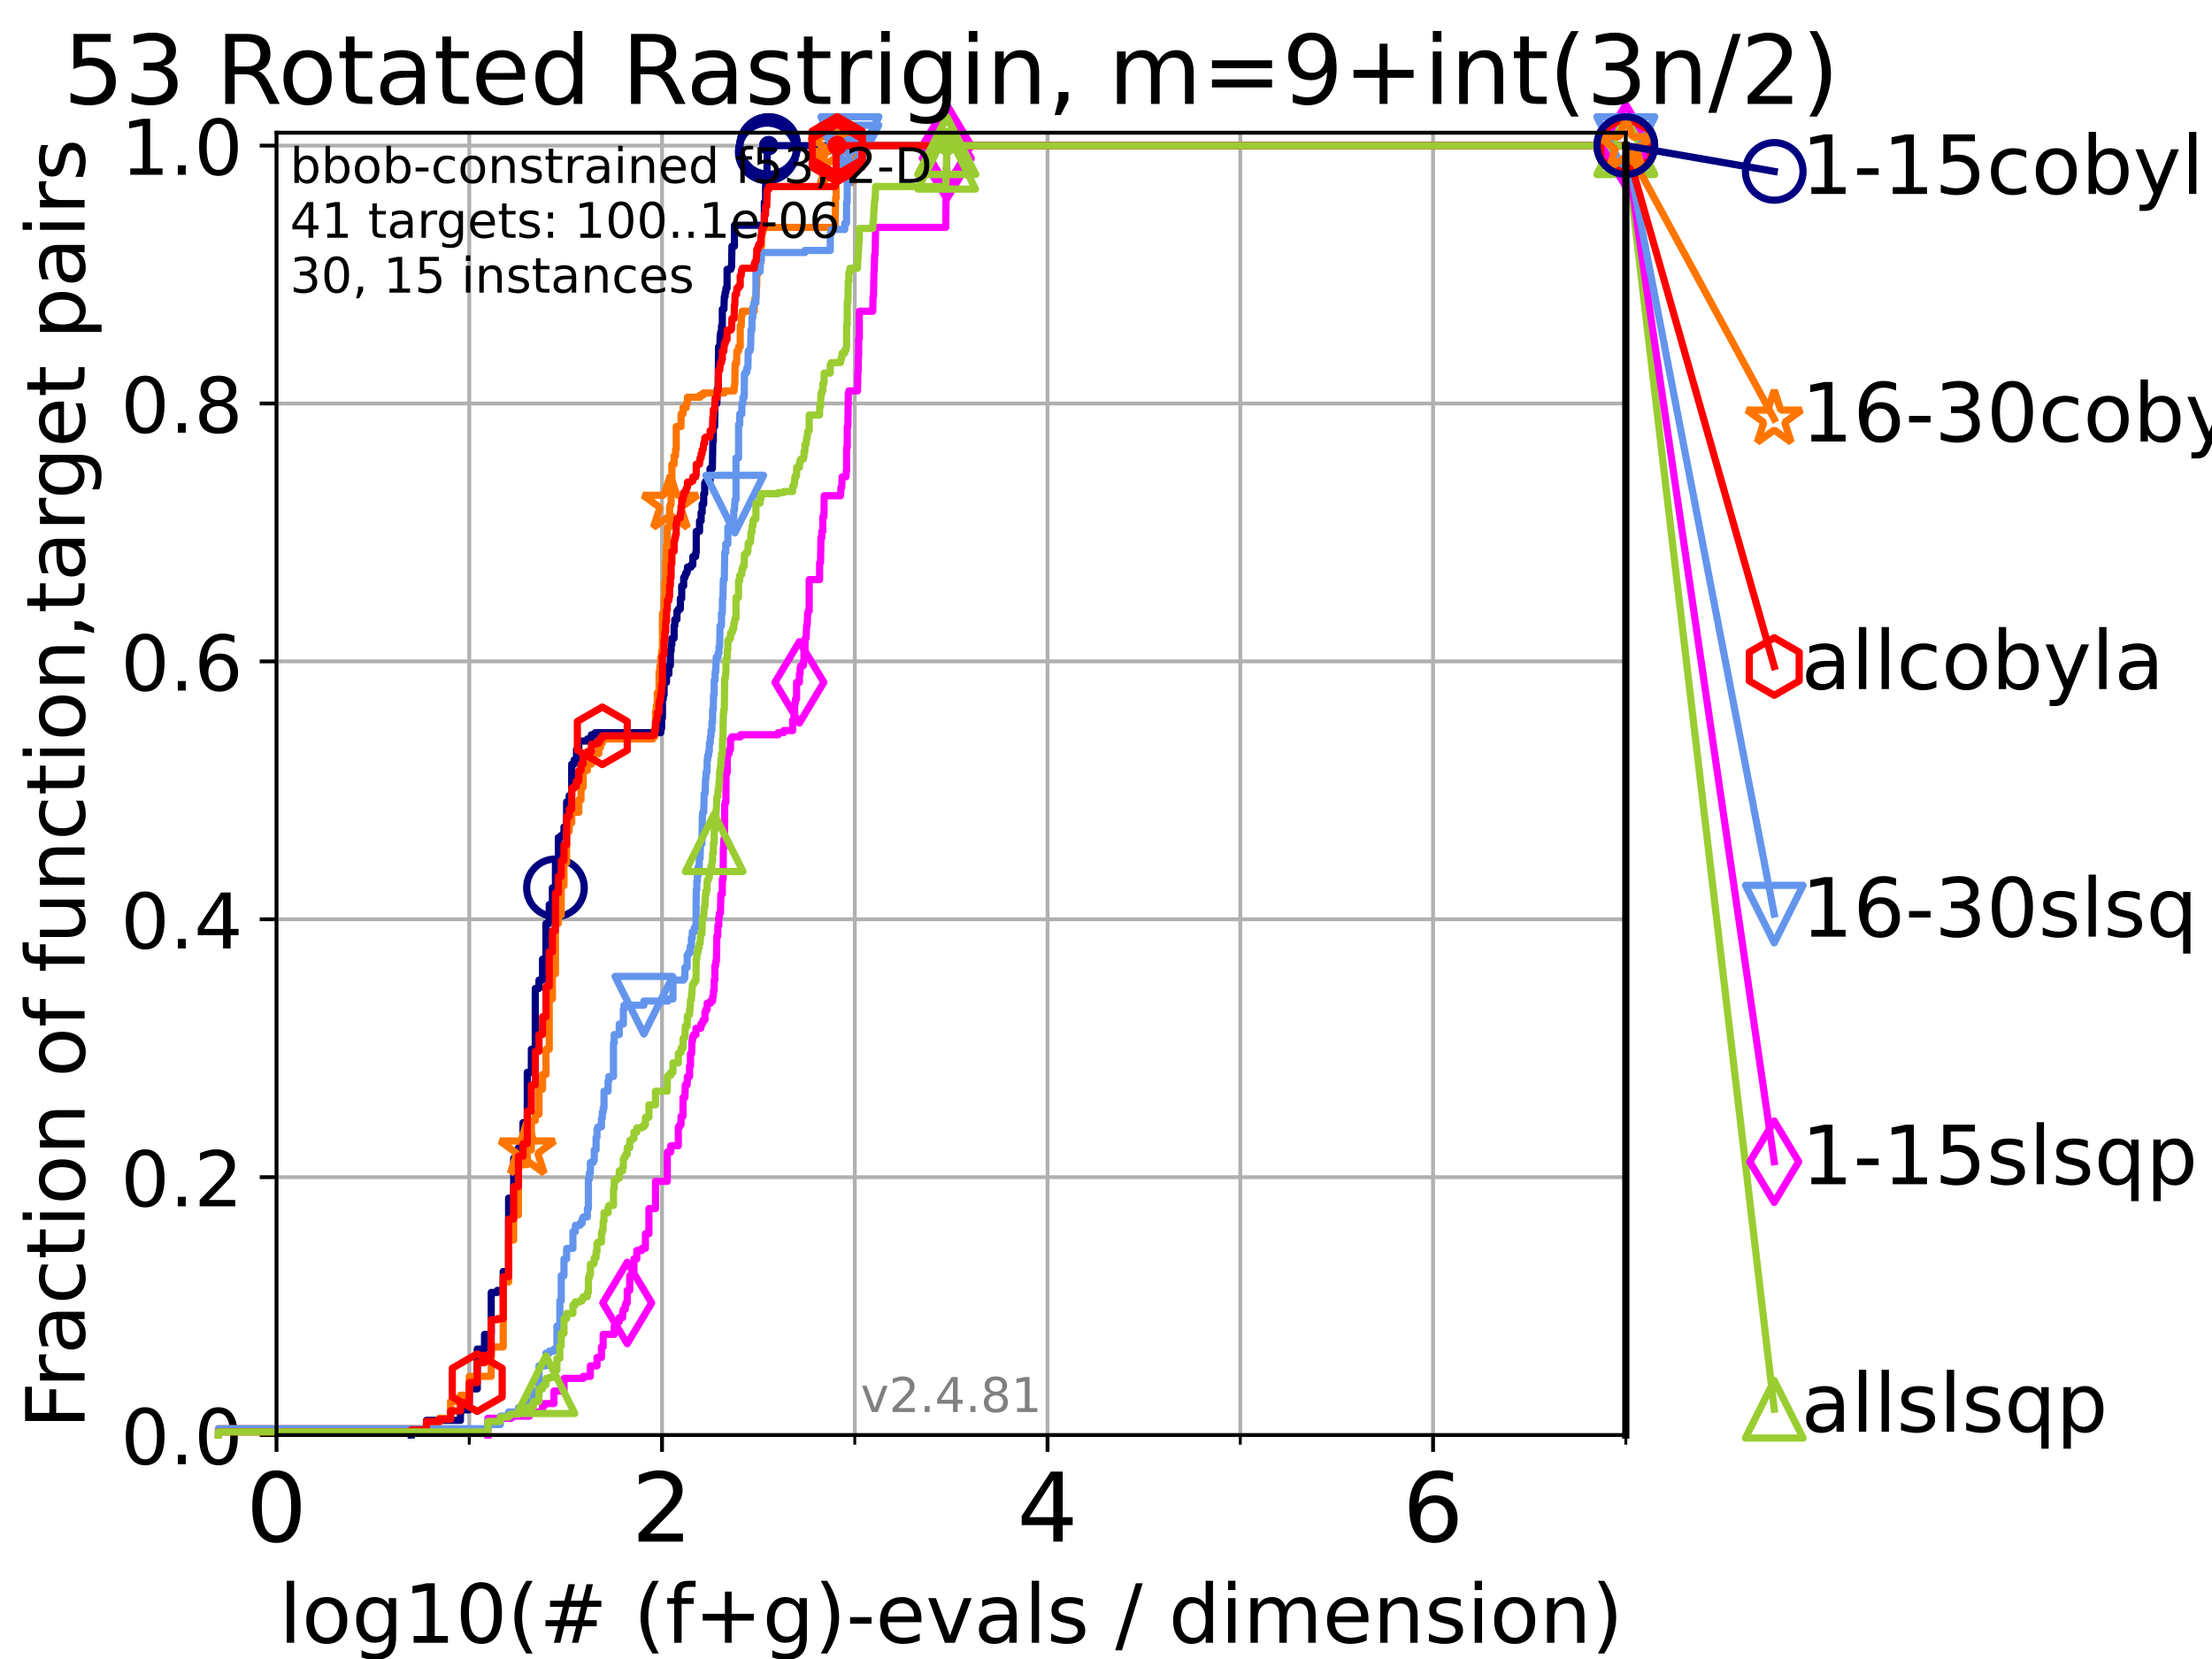 <?xml version="1.0" encoding="utf-8" standalone="no"?>
<!DOCTYPE svg PUBLIC "-//W3C//DTD SVG 1.1//EN"
  "http://www.w3.org/Graphics/SVG/1.1/DTD/svg11.dtd">
<!-- Created with matplotlib (https://matplotlib.org/) -->
<svg height="345.6pt" version="1.1" viewBox="0 0 460.8 345.6" width="460.8pt" xmlns="http://www.w3.org/2000/svg" xmlns:xlink="http://www.w3.org/1999/xlink">
 <defs>
  <style type="text/css">*{stroke-linecap:butt;stroke-linejoin:round;}</style>
 </defs>
 <g id="figure_1">
  <g id="patch_1">
   <path d="M 0 345.6 
L 460.8 345.6 
L 460.8 0 
L 0 0 
z
" style="fill:#ffffff;"/>
  </g>
  <g id="axes_1">
   <g id="patch_2">
    <path d="M 57.6 298.944 
L 338.688 298.944 
L 338.688 27.648 
L 57.6 27.648 
z
" style="fill:#ffffff;"/>
   </g>
   <g id="matplotlib.axis_1">
    <g id="xtick_1">
     <g id="line2d_1">
      <path clip-path="url(#p7e8d6c0318)" d="M 57.6 298.944 
L 57.6 27.648 
" style="fill:none;stroke:#b0b0b0;stroke-linecap:square;stroke-width:0.8;"/>
     </g>
     <g id="line2d_2">
      <defs>
       <path d="M 0 0 
L 0 3.5 
" id="mf690c0a610" style="stroke:#000000;stroke-width:0.8;"/>
      </defs>
      <g>
       <use style="stroke:#000000;stroke-width:0.8;" x="57.6" xlink:href="#mf690c0a610" y="298.944"/>
      </g>
     </g>
     <g id="text_1">
      <!-- 0 -->
      <g transform="translate(51.237 321.141)scale(0.2 -0.2)">
       <defs>
        <path d="M 31.781 66.406 
Q 24.172 66.406 20.328 58.906 
Q 16.5 51.422 16.5 36.375 
Q 16.5 21.391 20.328 13.891 
Q 24.172 6.391 31.781 6.391 
Q 39.453 6.391 43.281 13.891 
Q 47.125 21.391 47.125 36.375 
Q 47.125 51.422 43.281 58.906 
Q 39.453 66.406 31.781 66.406 
z
M 31.781 74.219 
Q 44.047 74.219 50.516 64.516 
Q 56.984 54.828 56.984 36.375 
Q 56.984 17.969 50.516 8.266 
Q 44.047 -1.422 31.781 -1.422 
Q 19.531 -1.422 13.062 8.266 
Q 6.594 17.969 6.594 36.375 
Q 6.594 54.828 13.062 64.516 
Q 19.531 74.219 31.781 74.219 
z
" id="DejaVuSans-48"/>
       </defs>
       <use xlink:href="#DejaVuSans-48"/>
      </g>
     </g>
    </g>
    <g id="xtick_2">
     <g id="line2d_3">
      <path clip-path="url(#p7e8d6c0318)" d="M 137.911 298.944 
L 137.911 27.648 
" style="fill:none;stroke:#b0b0b0;stroke-linecap:square;stroke-width:0.8;"/>
     </g>
     <g id="line2d_4">
      <g>
       <use style="stroke:#000000;stroke-width:0.8;" x="137.911" xlink:href="#mf690c0a610" y="298.944"/>
      </g>
     </g>
     <g id="text_2">
      <!-- 2 -->
      <g transform="translate(131.548 321.141)scale(0.2 -0.2)">
       <defs>
        <path d="M 19.188 8.297 
L 53.609 8.297 
L 53.609 0 
L 7.328 0 
L 7.328 8.297 
Q 12.938 14.109 22.625 23.891 
Q 32.328 33.688 34.812 36.531 
Q 39.547 41.844 41.422 45.531 
Q 43.312 49.219 43.312 52.781 
Q 43.312 58.594 39.234 62.25 
Q 35.156 65.922 28.609 65.922 
Q 23.969 65.922 18.812 64.312 
Q 13.672 62.703 7.812 59.422 
L 7.812 69.391 
Q 13.766 71.781 18.938 73 
Q 24.125 74.219 28.422 74.219 
Q 39.75 74.219 46.484 68.547 
Q 53.219 62.891 53.219 53.422 
Q 53.219 48.922 51.531 44.891 
Q 49.859 40.875 45.406 35.406 
Q 44.188 33.984 37.641 27.219 
Q 31.109 20.453 19.188 8.297 
z
" id="DejaVuSans-50"/>
       </defs>
       <use xlink:href="#DejaVuSans-50"/>
      </g>
     </g>
    </g>
    <g id="xtick_3">
     <g id="line2d_5">
      <path clip-path="url(#p7e8d6c0318)" d="M 218.222 298.944 
L 218.222 27.648 
" style="fill:none;stroke:#b0b0b0;stroke-linecap:square;stroke-width:0.8;"/>
     </g>
     <g id="line2d_6">
      <g>
       <use style="stroke:#000000;stroke-width:0.8;" x="218.222" xlink:href="#mf690c0a610" y="298.944"/>
      </g>
     </g>
     <g id="text_3">
      <!-- 4 -->
      <g transform="translate(211.859 321.141)scale(0.2 -0.2)">
       <defs>
        <path d="M 37.797 64.312 
L 12.891 25.391 
L 37.797 25.391 
z
M 35.203 72.906 
L 47.609 72.906 
L 47.609 25.391 
L 58.016 25.391 
L 58.016 17.188 
L 47.609 17.188 
L 47.609 0 
L 37.797 0 
L 37.797 17.188 
L 4.891 17.188 
L 4.891 26.703 
z
" id="DejaVuSans-52"/>
       </defs>
       <use xlink:href="#DejaVuSans-52"/>
      </g>
     </g>
    </g>
    <g id="xtick_4">
     <g id="line2d_7">
      <path clip-path="url(#p7e8d6c0318)" d="M 298.533 298.944 
L 298.533 27.648 
" style="fill:none;stroke:#b0b0b0;stroke-linecap:square;stroke-width:0.8;"/>
     </g>
     <g id="line2d_8">
      <g>
       <use style="stroke:#000000;stroke-width:0.8;" x="298.533" xlink:href="#mf690c0a610" y="298.944"/>
      </g>
     </g>
     <g id="text_4">
      <!-- 6 -->
      <g transform="translate(292.17 321.141)scale(0.2 -0.2)">
       <defs>
        <path d="M 33.016 40.375 
Q 26.375 40.375 22.484 35.828 
Q 18.609 31.297 18.609 23.391 
Q 18.609 15.531 22.484 10.953 
Q 26.375 6.391 33.016 6.391 
Q 39.656 6.391 43.531 10.953 
Q 47.406 15.531 47.406 23.391 
Q 47.406 31.297 43.531 35.828 
Q 39.656 40.375 33.016 40.375 
z
M 52.594 71.297 
L 52.594 62.312 
Q 48.875 64.062 45.094 64.984 
Q 41.312 65.922 37.594 65.922 
Q 27.828 65.922 22.672 59.328 
Q 17.531 52.734 16.797 39.406 
Q 19.672 43.656 24.016 45.922 
Q 28.375 48.188 33.594 48.188 
Q 44.578 48.188 50.953 41.516 
Q 57.328 34.859 57.328 23.391 
Q 57.328 12.156 50.688 5.359 
Q 44.047 -1.422 33.016 -1.422 
Q 20.359 -1.422 13.672 8.266 
Q 6.984 17.969 6.984 36.375 
Q 6.984 53.656 15.188 63.938 
Q 23.391 74.219 37.203 74.219 
Q 40.922 74.219 44.703 73.484 
Q 48.484 72.75 52.594 71.297 
z
" id="DejaVuSans-54"/>
       </defs>
       <use xlink:href="#DejaVuSans-54"/>
      </g>
     </g>
    </g>
    <g id="xtick_5">
     <g id="line2d_9">
      <path clip-path="url(#p7e8d6c0318)" d="M 97.755 298.944 
L 97.755 27.648 
" style="fill:none;stroke:#b0b0b0;stroke-linecap:square;stroke-width:0.8;"/>
     </g>
     <g id="line2d_10">
      <defs>
       <path d="M 0 0 
L 0 2 
" id="mfe85e25e69" style="stroke:#000000;stroke-width:0.6;"/>
      </defs>
      <g>
       <use style="stroke:#000000;stroke-width:0.6;" x="97.755" xlink:href="#mfe85e25e69" y="298.944"/>
      </g>
     </g>
    </g>
    <g id="xtick_6">
     <g id="line2d_11">
      <path clip-path="url(#p7e8d6c0318)" d="M 178.066 298.944 
L 178.066 27.648 
" style="fill:none;stroke:#b0b0b0;stroke-linecap:square;stroke-width:0.8;"/>
     </g>
     <g id="line2d_12">
      <g>
       <use style="stroke:#000000;stroke-width:0.6;" x="178.066" xlink:href="#mfe85e25e69" y="298.944"/>
      </g>
     </g>
    </g>
    <g id="xtick_7">
     <g id="line2d_13">
      <path clip-path="url(#p7e8d6c0318)" d="M 258.377 298.944 
L 258.377 27.648 
" style="fill:none;stroke:#b0b0b0;stroke-linecap:square;stroke-width:0.8;"/>
     </g>
     <g id="line2d_14">
      <g>
       <use style="stroke:#000000;stroke-width:0.6;" x="258.377" xlink:href="#mfe85e25e69" y="298.944"/>
      </g>
     </g>
    </g>
    <g id="xtick_8">
     <g id="line2d_15">
      <path clip-path="url(#p7e8d6c0318)" d="M 338.688 298.944 
L 338.688 27.648 
" style="fill:none;stroke:#b0b0b0;stroke-linecap:square;stroke-width:0.8;"/>
     </g>
     <g id="line2d_16">
      <g>
       <use style="stroke:#000000;stroke-width:0.6;" x="338.688" xlink:href="#mfe85e25e69" y="298.944"/>
      </g>
     </g>
    </g>
    <g id="text_5">
     <!-- log10(# (f+g)-evals / dimension) -->
     <g transform="translate(58.145 342.218)scale(0.17 -0.17)">
      <defs>
       <path d="M 9.422 75.984 
L 18.406 75.984 
L 18.406 0 
L 9.422 0 
z
" id="DejaVuSans-108"/>
       <path d="M 30.609 48.391 
Q 23.391 48.391 19.188 42.75 
Q 14.984 37.109 14.984 27.297 
Q 14.984 17.484 19.156 11.844 
Q 23.344 6.203 30.609 6.203 
Q 37.797 6.203 41.984 11.859 
Q 46.188 17.531 46.188 27.297 
Q 46.188 37.016 41.984 42.703 
Q 37.797 48.391 30.609 48.391 
z
M 30.609 56 
Q 42.328 56 49.016 48.375 
Q 55.719 40.766 55.719 27.297 
Q 55.719 13.875 49.016 6.219 
Q 42.328 -1.422 30.609 -1.422 
Q 18.844 -1.422 12.172 6.219 
Q 5.516 13.875 5.516 27.297 
Q 5.516 40.766 12.172 48.375 
Q 18.844 56 30.609 56 
z
" id="DejaVuSans-111"/>
       <path d="M 45.406 27.984 
Q 45.406 37.75 41.375 43.109 
Q 37.359 48.484 30.078 48.484 
Q 22.859 48.484 18.828 43.109 
Q 14.797 37.75 14.797 27.984 
Q 14.797 18.266 18.828 12.891 
Q 22.859 7.516 30.078 7.516 
Q 37.359 7.516 41.375 12.891 
Q 45.406 18.266 45.406 27.984 
z
M 54.391 6.781 
Q 54.391 -7.172 48.188 -13.984 
Q 42 -20.797 29.203 -20.797 
Q 24.469 -20.797 20.266 -20.094 
Q 16.062 -19.391 12.109 -17.922 
L 12.109 -9.188 
Q 16.062 -11.328 19.922 -12.344 
Q 23.781 -13.375 27.781 -13.375 
Q 36.625 -13.375 41.016 -8.766 
Q 45.406 -4.156 45.406 5.172 
L 45.406 9.625 
Q 42.625 4.781 38.281 2.391 
Q 33.938 0 27.875 0 
Q 17.828 0 11.672 7.656 
Q 5.516 15.328 5.516 27.984 
Q 5.516 40.672 11.672 48.328 
Q 17.828 56 27.875 56 
Q 33.938 56 38.281 53.609 
Q 42.625 51.219 45.406 46.391 
L 45.406 54.688 
L 54.391 54.688 
z
" id="DejaVuSans-103"/>
       <path d="M 12.406 8.297 
L 28.516 8.297 
L 28.516 63.922 
L 10.984 60.406 
L 10.984 69.391 
L 28.422 72.906 
L 38.281 72.906 
L 38.281 8.297 
L 54.391 8.297 
L 54.391 0 
L 12.406 0 
z
" id="DejaVuSans-49"/>
       <path d="M 31 75.875 
Q 24.469 64.656 21.281 53.656 
Q 18.109 42.672 18.109 31.391 
Q 18.109 20.125 21.312 9.062 
Q 24.516 -2 31 -13.188 
L 23.188 -13.188 
Q 15.875 -1.703 12.234 9.375 
Q 8.594 20.453 8.594 31.391 
Q 8.594 42.281 12.203 53.312 
Q 15.828 64.359 23.188 75.875 
z
" id="DejaVuSans-40"/>
       <path d="M 51.125 44 
L 36.922 44 
L 32.812 27.688 
L 47.125 27.688 
z
M 43.797 71.781 
L 38.719 51.516 
L 52.984 51.516 
L 58.109 71.781 
L 65.922 71.781 
L 60.891 51.516 
L 76.125 51.516 
L 76.125 44 
L 58.984 44 
L 54.984 27.688 
L 70.516 27.688 
L 70.516 20.219 
L 53.078 20.219 
L 48 0 
L 40.188 0 
L 45.219 20.219 
L 30.906 20.219 
L 25.875 0 
L 18.016 0 
L 23.094 20.219 
L 7.719 20.219 
L 7.719 27.688 
L 24.906 27.688 
L 29 44 
L 13.281 44 
L 13.281 51.516 
L 30.906 51.516 
L 35.891 71.781 
z
" id="DejaVuSans-35"/>
       <path id="DejaVuSans-32"/>
       <path d="M 37.109 75.984 
L 37.109 68.5 
L 28.516 68.5 
Q 23.688 68.5 21.797 66.547 
Q 19.922 64.594 19.922 59.516 
L 19.922 54.688 
L 34.719 54.688 
L 34.719 47.703 
L 19.922 47.703 
L 19.922 0 
L 10.891 0 
L 10.891 47.703 
L 2.297 47.703 
L 2.297 54.688 
L 10.891 54.688 
L 10.891 58.5 
Q 10.891 67.625 15.141 71.797 
Q 19.391 75.984 28.609 75.984 
z
" id="DejaVuSans-102"/>
       <path d="M 46 62.703 
L 46 35.5 
L 73.188 35.5 
L 73.188 27.203 
L 46 27.203 
L 46 0 
L 37.797 0 
L 37.797 27.203 
L 10.594 27.203 
L 10.594 35.5 
L 37.797 35.5 
L 37.797 62.703 
z
" id="DejaVuSans-43"/>
       <path d="M 8.016 75.875 
L 15.828 75.875 
Q 23.141 64.359 26.781 53.312 
Q 30.422 42.281 30.422 31.391 
Q 30.422 20.453 26.781 9.375 
Q 23.141 -1.703 15.828 -13.188 
L 8.016 -13.188 
Q 14.5 -2 17.703 9.062 
Q 20.906 20.125 20.906 31.391 
Q 20.906 42.672 17.703 53.656 
Q 14.5 64.656 8.016 75.875 
z
" id="DejaVuSans-41"/>
       <path d="M 4.891 31.391 
L 31.203 31.391 
L 31.203 23.391 
L 4.891 23.391 
z
" id="DejaVuSans-45"/>
       <path d="M 56.203 29.594 
L 56.203 25.203 
L 14.891 25.203 
Q 15.484 15.922 20.484 11.062 
Q 25.484 6.203 34.422 6.203 
Q 39.594 6.203 44.453 7.469 
Q 49.312 8.734 54.109 11.281 
L 54.109 2.781 
Q 49.266 0.734 44.188 -0.344 
Q 39.109 -1.422 33.891 -1.422 
Q 20.797 -1.422 13.156 6.188 
Q 5.516 13.812 5.516 26.812 
Q 5.516 40.234 12.766 48.109 
Q 20.016 56 32.328 56 
Q 43.359 56 49.781 48.891 
Q 56.203 41.797 56.203 29.594 
z
M 47.219 32.234 
Q 47.125 39.594 43.094 43.984 
Q 39.062 48.391 32.422 48.391 
Q 24.906 48.391 20.391 44.141 
Q 15.875 39.891 15.188 32.172 
z
" id="DejaVuSans-101"/>
       <path d="M 2.984 54.688 
L 12.5 54.688 
L 29.594 8.797 
L 46.688 54.688 
L 56.203 54.688 
L 35.688 0 
L 23.484 0 
z
" id="DejaVuSans-118"/>
       <path d="M 34.281 27.484 
Q 23.391 27.484 19.188 25 
Q 14.984 22.516 14.984 16.5 
Q 14.984 11.719 18.141 8.906 
Q 21.297 6.109 26.703 6.109 
Q 34.188 6.109 38.703 11.406 
Q 43.219 16.703 43.219 25.484 
L 43.219 27.484 
z
M 52.203 31.203 
L 52.203 0 
L 43.219 0 
L 43.219 8.297 
Q 40.141 3.328 35.547 0.953 
Q 30.953 -1.422 24.312 -1.422 
Q 15.922 -1.422 10.953 3.297 
Q 6 8.016 6 15.922 
Q 6 25.141 12.172 29.828 
Q 18.359 34.516 30.609 34.516 
L 43.219 34.516 
L 43.219 35.406 
Q 43.219 41.609 39.141 45 
Q 35.062 48.391 27.688 48.391 
Q 23 48.391 18.547 47.266 
Q 14.109 46.141 10.016 43.891 
L 10.016 52.203 
Q 14.938 54.109 19.578 55.047 
Q 24.219 56 28.609 56 
Q 40.484 56 46.344 49.844 
Q 52.203 43.703 52.203 31.203 
z
" id="DejaVuSans-97"/>
       <path d="M 44.281 53.078 
L 44.281 44.578 
Q 40.484 46.531 36.375 47.5 
Q 32.281 48.484 27.875 48.484 
Q 21.188 48.484 17.844 46.438 
Q 14.5 44.391 14.5 40.281 
Q 14.5 37.156 16.891 35.375 
Q 19.281 33.594 26.516 31.984 
L 29.594 31.297 
Q 39.156 29.25 43.188 25.516 
Q 47.219 21.781 47.219 15.094 
Q 47.219 7.469 41.188 3.016 
Q 35.156 -1.422 24.609 -1.422 
Q 20.219 -1.422 15.453 -0.562 
Q 10.688 0.297 5.422 2 
L 5.422 11.281 
Q 10.406 8.688 15.234 7.391 
Q 20.062 6.109 24.812 6.109 
Q 31.156 6.109 34.562 8.281 
Q 37.984 10.453 37.984 14.406 
Q 37.984 18.062 35.516 20.016 
Q 33.062 21.969 24.703 23.781 
L 21.578 24.516 
Q 13.234 26.266 9.516 29.906 
Q 5.812 33.547 5.812 39.891 
Q 5.812 47.609 11.281 51.797 
Q 16.75 56 26.812 56 
Q 31.781 56 36.172 55.266 
Q 40.578 54.547 44.281 53.078 
z
" id="DejaVuSans-115"/>
       <path d="M 25.391 72.906 
L 33.688 72.906 
L 8.297 -9.281 
L 0 -9.281 
z
" id="DejaVuSans-47"/>
       <path d="M 45.406 46.391 
L 45.406 75.984 
L 54.391 75.984 
L 54.391 0 
L 45.406 0 
L 45.406 8.203 
Q 42.578 3.328 38.25 0.953 
Q 33.938 -1.422 27.875 -1.422 
Q 17.969 -1.422 11.734 6.484 
Q 5.516 14.406 5.516 27.297 
Q 5.516 40.188 11.734 48.094 
Q 17.969 56 27.875 56 
Q 33.938 56 38.25 53.625 
Q 42.578 51.266 45.406 46.391 
z
M 14.797 27.297 
Q 14.797 17.391 18.875 11.75 
Q 22.953 6.109 30.078 6.109 
Q 37.203 6.109 41.297 11.75 
Q 45.406 17.391 45.406 27.297 
Q 45.406 37.203 41.297 42.844 
Q 37.203 48.484 30.078 48.484 
Q 22.953 48.484 18.875 42.844 
Q 14.797 37.203 14.797 27.297 
z
" id="DejaVuSans-100"/>
       <path d="M 9.422 54.688 
L 18.406 54.688 
L 18.406 0 
L 9.422 0 
z
M 9.422 75.984 
L 18.406 75.984 
L 18.406 64.594 
L 9.422 64.594 
z
" id="DejaVuSans-105"/>
       <path d="M 52 44.188 
Q 55.375 50.25 60.062 53.125 
Q 64.75 56 71.094 56 
Q 79.641 56 84.281 50.016 
Q 88.922 44.047 88.922 33.016 
L 88.922 0 
L 79.891 0 
L 79.891 32.719 
Q 79.891 40.578 77.094 44.375 
Q 74.312 48.188 68.609 48.188 
Q 61.625 48.188 57.562 43.547 
Q 53.516 38.922 53.516 30.906 
L 53.516 0 
L 44.484 0 
L 44.484 32.719 
Q 44.484 40.625 41.703 44.406 
Q 38.922 48.188 33.109 48.188 
Q 26.219 48.188 22.156 43.531 
Q 18.109 38.875 18.109 30.906 
L 18.109 0 
L 9.078 0 
L 9.078 54.688 
L 18.109 54.688 
L 18.109 46.188 
Q 21.188 51.219 25.484 53.609 
Q 29.781 56 35.688 56 
Q 41.656 56 45.828 52.969 
Q 50 49.953 52 44.188 
z
" id="DejaVuSans-109"/>
       <path d="M 54.891 33.016 
L 54.891 0 
L 45.906 0 
L 45.906 32.719 
Q 45.906 40.484 42.875 44.328 
Q 39.844 48.188 33.797 48.188 
Q 26.516 48.188 22.312 43.547 
Q 18.109 38.922 18.109 30.906 
L 18.109 0 
L 9.078 0 
L 9.078 54.688 
L 18.109 54.688 
L 18.109 46.188 
Q 21.344 51.125 25.703 53.562 
Q 30.078 56 35.797 56 
Q 45.219 56 50.047 50.172 
Q 54.891 44.344 54.891 33.016 
z
" id="DejaVuSans-110"/>
      </defs>
      <use xlink:href="#DejaVuSans-108"/>
      <use x="27.783" xlink:href="#DejaVuSans-111"/>
      <use x="88.965" xlink:href="#DejaVuSans-103"/>
      <use x="152.441" xlink:href="#DejaVuSans-49"/>
      <use x="216.064" xlink:href="#DejaVuSans-48"/>
      <use x="279.688" xlink:href="#DejaVuSans-40"/>
      <use x="318.701" xlink:href="#DejaVuSans-35"/>
      <use x="402.49" xlink:href="#DejaVuSans-32"/>
      <use x="434.277" xlink:href="#DejaVuSans-40"/>
      <use x="473.291" xlink:href="#DejaVuSans-102"/>
      <use x="508.496" xlink:href="#DejaVuSans-43"/>
      <use x="592.285" xlink:href="#DejaVuSans-103"/>
      <use x="655.762" xlink:href="#DejaVuSans-41"/>
      <use x="694.775" xlink:href="#DejaVuSans-45"/>
      <use x="730.859" xlink:href="#DejaVuSans-101"/>
      <use x="792.383" xlink:href="#DejaVuSans-118"/>
      <use x="851.562" xlink:href="#DejaVuSans-97"/>
      <use x="912.842" xlink:href="#DejaVuSans-108"/>
      <use x="940.625" xlink:href="#DejaVuSans-115"/>
      <use x="992.725" xlink:href="#DejaVuSans-32"/>
      <use x="1024.512" xlink:href="#DejaVuSans-47"/>
      <use x="1058.203" xlink:href="#DejaVuSans-32"/>
      <use x="1089.99" xlink:href="#DejaVuSans-100"/>
      <use x="1153.467" xlink:href="#DejaVuSans-105"/>
      <use x="1181.25" xlink:href="#DejaVuSans-109"/>
      <use x="1278.662" xlink:href="#DejaVuSans-101"/>
      <use x="1340.186" xlink:href="#DejaVuSans-110"/>
      <use x="1403.564" xlink:href="#DejaVuSans-115"/>
      <use x="1455.664" xlink:href="#DejaVuSans-105"/>
      <use x="1483.447" xlink:href="#DejaVuSans-111"/>
      <use x="1544.629" xlink:href="#DejaVuSans-110"/>
      <use x="1608.008" xlink:href="#DejaVuSans-41"/>
     </g>
    </g>
   </g>
   <g id="matplotlib.axis_2">
    <g id="ytick_1">
     <g id="line2d_17">
      <path clip-path="url(#p7e8d6c0318)" d="M 57.6 298.944 
L 338.688 298.944 
" style="fill:none;stroke:#b0b0b0;stroke-linecap:square;stroke-width:0.8;"/>
     </g>
     <g id="line2d_18">
      <defs>
       <path d="M 0 0 
L -3.5 0 
" id="m2393a92dbd" style="stroke:#000000;stroke-width:0.8;"/>
      </defs>
      <g>
       <use style="stroke:#000000;stroke-width:0.8;" x="57.6" xlink:href="#m2393a92dbd" y="298.944"/>
      </g>
     </g>
     <g id="text_6">
      <!-- 0.0 -->
      <g transform="translate(25.155 305.023)scale(0.16 -0.16)">
       <defs>
        <path d="M 10.688 12.406 
L 21 12.406 
L 21 0 
L 10.688 0 
z
" id="DejaVuSans-46"/>
       </defs>
       <use xlink:href="#DejaVuSans-48"/>
       <use x="63.623" xlink:href="#DejaVuSans-46"/>
       <use x="95.41" xlink:href="#DejaVuSans-48"/>
      </g>
     </g>
    </g>
    <g id="ytick_2">
     <g id="line2d_19">
      <path clip-path="url(#p7e8d6c0318)" d="M 57.6 245.222 
L 338.688 245.222 
" style="fill:none;stroke:#b0b0b0;stroke-linecap:square;stroke-width:0.8;"/>
     </g>
     <g id="line2d_20">
      <g>
       <use style="stroke:#000000;stroke-width:0.8;" x="57.6" xlink:href="#m2393a92dbd" y="245.222"/>
      </g>
     </g>
     <g id="text_7">
      <!-- 0.2 -->
      <g transform="translate(25.155 251.301)scale(0.16 -0.16)">
       <use xlink:href="#DejaVuSans-48"/>
       <use x="63.623" xlink:href="#DejaVuSans-46"/>
       <use x="95.41" xlink:href="#DejaVuSans-50"/>
      </g>
     </g>
    </g>
    <g id="ytick_3">
     <g id="line2d_21">
      <path clip-path="url(#p7e8d6c0318)" d="M 57.6 191.5 
L 338.688 191.5 
" style="fill:none;stroke:#b0b0b0;stroke-linecap:square;stroke-width:0.8;"/>
     </g>
     <g id="line2d_22">
      <g>
       <use style="stroke:#000000;stroke-width:0.8;" x="57.6" xlink:href="#m2393a92dbd" y="191.5"/>
      </g>
     </g>
     <g id="text_8">
      <!-- 0.4 -->
      <g transform="translate(25.155 197.579)scale(0.16 -0.16)">
       <use xlink:href="#DejaVuSans-48"/>
       <use x="63.623" xlink:href="#DejaVuSans-46"/>
       <use x="95.41" xlink:href="#DejaVuSans-52"/>
      </g>
     </g>
    </g>
    <g id="ytick_4">
     <g id="line2d_23">
      <path clip-path="url(#p7e8d6c0318)" d="M 57.6 137.778 
L 338.688 137.778 
" style="fill:none;stroke:#b0b0b0;stroke-linecap:square;stroke-width:0.8;"/>
     </g>
     <g id="line2d_24">
      <g>
       <use style="stroke:#000000;stroke-width:0.8;" x="57.6" xlink:href="#m2393a92dbd" y="137.778"/>
      </g>
     </g>
     <g id="text_9">
      <!-- 0.6 -->
      <g transform="translate(25.155 143.857)scale(0.16 -0.16)">
       <use xlink:href="#DejaVuSans-48"/>
       <use x="63.623" xlink:href="#DejaVuSans-46"/>
       <use x="95.41" xlink:href="#DejaVuSans-54"/>
      </g>
     </g>
    </g>
    <g id="ytick_5">
     <g id="line2d_25">
      <path clip-path="url(#p7e8d6c0318)" d="M 57.6 84.056 
L 338.688 84.056 
" style="fill:none;stroke:#b0b0b0;stroke-linecap:square;stroke-width:0.8;"/>
     </g>
     <g id="line2d_26">
      <g>
       <use style="stroke:#000000;stroke-width:0.8;" x="57.6" xlink:href="#m2393a92dbd" y="84.056"/>
      </g>
     </g>
     <g id="text_10">
      <!-- 0.8 -->
      <g transform="translate(25.155 90.135)scale(0.16 -0.16)">
       <defs>
        <path d="M 31.781 34.625 
Q 24.75 34.625 20.719 30.859 
Q 16.703 27.094 16.703 20.516 
Q 16.703 13.922 20.719 10.156 
Q 24.75 6.391 31.781 6.391 
Q 38.812 6.391 42.859 10.172 
Q 46.922 13.969 46.922 20.516 
Q 46.922 27.094 42.891 30.859 
Q 38.875 34.625 31.781 34.625 
z
M 21.922 38.812 
Q 15.578 40.375 12.031 44.719 
Q 8.5 49.078 8.5 55.328 
Q 8.5 64.062 14.719 69.141 
Q 20.953 74.219 31.781 74.219 
Q 42.672 74.219 48.875 69.141 
Q 55.078 64.062 55.078 55.328 
Q 55.078 49.078 51.531 44.719 
Q 48 40.375 41.703 38.812 
Q 48.828 37.156 52.797 32.312 
Q 56.781 27.484 56.781 20.516 
Q 56.781 9.906 50.312 4.234 
Q 43.844 -1.422 31.781 -1.422 
Q 19.734 -1.422 13.25 4.234 
Q 6.781 9.906 6.781 20.516 
Q 6.781 27.484 10.781 32.312 
Q 14.797 37.156 21.922 38.812 
z
M 18.312 54.391 
Q 18.312 48.734 21.844 45.562 
Q 25.391 42.391 31.781 42.391 
Q 38.141 42.391 41.719 45.562 
Q 45.312 48.734 45.312 54.391 
Q 45.312 60.062 41.719 63.234 
Q 38.141 66.406 31.781 66.406 
Q 25.391 66.406 21.844 63.234 
Q 18.312 60.062 18.312 54.391 
z
" id="DejaVuSans-56"/>
       </defs>
       <use xlink:href="#DejaVuSans-48"/>
       <use x="63.623" xlink:href="#DejaVuSans-46"/>
       <use x="95.41" xlink:href="#DejaVuSans-56"/>
      </g>
     </g>
    </g>
    <g id="ytick_6">
     <g id="line2d_27">
      <path clip-path="url(#p7e8d6c0318)" d="M 57.6 30.334 
L 338.688 30.334 
" style="fill:none;stroke:#b0b0b0;stroke-linecap:square;stroke-width:0.8;"/>
     </g>
     <g id="line2d_28">
      <g>
       <use style="stroke:#000000;stroke-width:0.8;" x="57.6" xlink:href="#m2393a92dbd" y="30.334"/>
      </g>
     </g>
     <g id="text_11">
      <!-- 1.0 -->
      <g transform="translate(25.155 36.413)scale(0.16 -0.16)">
       <use xlink:href="#DejaVuSans-49"/>
       <use x="63.623" xlink:href="#DejaVuSans-46"/>
       <use x="95.41" xlink:href="#DejaVuSans-48"/>
      </g>
     </g>
    </g>
    <g id="text_12">
     <!-- Fraction of function,target pairs -->
     <g transform="translate(17.62 297.681)rotate(-90)scale(0.17 -0.17)">
      <defs>
       <path d="M 9.812 72.906 
L 51.703 72.906 
L 51.703 64.594 
L 19.672 64.594 
L 19.672 43.109 
L 48.578 43.109 
L 48.578 34.812 
L 19.672 34.812 
L 19.672 0 
L 9.812 0 
z
" id="DejaVuSans-70"/>
       <path d="M 41.109 46.297 
Q 39.594 47.172 37.812 47.578 
Q 36.031 48 33.891 48 
Q 26.266 48 22.188 43.047 
Q 18.109 38.094 18.109 28.812 
L 18.109 0 
L 9.078 0 
L 9.078 54.688 
L 18.109 54.688 
L 18.109 46.188 
Q 20.953 51.172 25.484 53.578 
Q 30.031 56 36.531 56 
Q 37.453 56 38.578 55.875 
Q 39.703 55.766 41.062 55.516 
z
" id="DejaVuSans-114"/>
       <path d="M 48.781 52.594 
L 48.781 44.188 
Q 44.969 46.297 41.141 47.344 
Q 37.312 48.391 33.406 48.391 
Q 24.656 48.391 19.812 42.844 
Q 14.984 37.312 14.984 27.297 
Q 14.984 17.281 19.812 11.734 
Q 24.656 6.203 33.406 6.203 
Q 37.312 6.203 41.141 7.25 
Q 44.969 8.297 48.781 10.406 
L 48.781 2.094 
Q 45.016 0.344 40.984 -0.531 
Q 36.969 -1.422 32.422 -1.422 
Q 20.062 -1.422 12.781 6.344 
Q 5.516 14.109 5.516 27.297 
Q 5.516 40.672 12.859 48.328 
Q 20.219 56 33.016 56 
Q 37.156 56 41.109 55.141 
Q 45.062 54.297 48.781 52.594 
z
" id="DejaVuSans-99"/>
       <path d="M 18.312 70.219 
L 18.312 54.688 
L 36.812 54.688 
L 36.812 47.703 
L 18.312 47.703 
L 18.312 18.016 
Q 18.312 11.328 20.141 9.422 
Q 21.969 7.516 27.594 7.516 
L 36.812 7.516 
L 36.812 0 
L 27.594 0 
Q 17.188 0 13.234 3.875 
Q 9.281 7.766 9.281 18.016 
L 9.281 47.703 
L 2.688 47.703 
L 2.688 54.688 
L 9.281 54.688 
L 9.281 70.219 
z
" id="DejaVuSans-116"/>
       <path d="M 8.5 21.578 
L 8.5 54.688 
L 17.484 54.688 
L 17.484 21.922 
Q 17.484 14.156 20.5 10.266 
Q 23.531 6.391 29.594 6.391 
Q 36.859 6.391 41.078 11.031 
Q 45.312 15.672 45.312 23.688 
L 45.312 54.688 
L 54.297 54.688 
L 54.297 0 
L 45.312 0 
L 45.312 8.406 
Q 42.047 3.422 37.719 1 
Q 33.406 -1.422 27.688 -1.422 
Q 18.266 -1.422 13.375 4.438 
Q 8.5 10.297 8.5 21.578 
z
M 31.109 56 
z
" id="DejaVuSans-117"/>
       <path d="M 11.719 12.406 
L 22.016 12.406 
L 22.016 4 
L 14.016 -11.625 
L 7.719 -11.625 
L 11.719 4 
z
" id="DejaVuSans-44"/>
       <path d="M 18.109 8.203 
L 18.109 -20.797 
L 9.078 -20.797 
L 9.078 54.688 
L 18.109 54.688 
L 18.109 46.391 
Q 20.953 51.266 25.266 53.625 
Q 29.594 56 35.594 56 
Q 45.562 56 51.781 48.094 
Q 58.016 40.188 58.016 27.297 
Q 58.016 14.406 51.781 6.484 
Q 45.562 -1.422 35.594 -1.422 
Q 29.594 -1.422 25.266 0.953 
Q 20.953 3.328 18.109 8.203 
z
M 48.688 27.297 
Q 48.688 37.203 44.609 42.844 
Q 40.531 48.484 33.406 48.484 
Q 26.266 48.484 22.188 42.844 
Q 18.109 37.203 18.109 27.297 
Q 18.109 17.391 22.188 11.75 
Q 26.266 6.109 33.406 6.109 
Q 40.531 6.109 44.609 11.75 
Q 48.688 17.391 48.688 27.297 
z
" id="DejaVuSans-112"/>
      </defs>
      <use xlink:href="#DejaVuSans-70"/>
      <use x="50.27" xlink:href="#DejaVuSans-114"/>
      <use x="91.383" xlink:href="#DejaVuSans-97"/>
      <use x="152.662" xlink:href="#DejaVuSans-99"/>
      <use x="207.643" xlink:href="#DejaVuSans-116"/>
      <use x="246.852" xlink:href="#DejaVuSans-105"/>
      <use x="274.635" xlink:href="#DejaVuSans-111"/>
      <use x="335.816" xlink:href="#DejaVuSans-110"/>
      <use x="399.195" xlink:href="#DejaVuSans-32"/>
      <use x="430.982" xlink:href="#DejaVuSans-111"/>
      <use x="492.164" xlink:href="#DejaVuSans-102"/>
      <use x="527.369" xlink:href="#DejaVuSans-32"/>
      <use x="559.156" xlink:href="#DejaVuSans-102"/>
      <use x="594.361" xlink:href="#DejaVuSans-117"/>
      <use x="657.74" xlink:href="#DejaVuSans-110"/>
      <use x="721.119" xlink:href="#DejaVuSans-99"/>
      <use x="776.1" xlink:href="#DejaVuSans-116"/>
      <use x="815.309" xlink:href="#DejaVuSans-105"/>
      <use x="843.092" xlink:href="#DejaVuSans-111"/>
      <use x="904.273" xlink:href="#DejaVuSans-110"/>
      <use x="967.652" xlink:href="#DejaVuSans-44"/>
      <use x="999.439" xlink:href="#DejaVuSans-116"/>
      <use x="1038.648" xlink:href="#DejaVuSans-97"/>
      <use x="1099.928" xlink:href="#DejaVuSans-114"/>
      <use x="1139.291" xlink:href="#DejaVuSans-103"/>
      <use x="1202.768" xlink:href="#DejaVuSans-101"/>
      <use x="1264.291" xlink:href="#DejaVuSans-116"/>
      <use x="1303.5" xlink:href="#DejaVuSans-32"/>
      <use x="1335.287" xlink:href="#DejaVuSans-112"/>
      <use x="1398.764" xlink:href="#DejaVuSans-97"/>
      <use x="1460.043" xlink:href="#DejaVuSans-105"/>
      <use x="1487.826" xlink:href="#DejaVuSans-114"/>
      <use x="1528.939" xlink:href="#DejaVuSans-115"/>
     </g>
    </g>
   </g>
   <g id="line2d_29">
    <defs>
     <path d="M 0 1.5 
C 0.398 1.5 0.779 1.342 1.061 1.061 
C 1.342 0.779 1.5 0.398 1.5 0 
C 1.5 -0.398 1.342 -0.779 1.061 -1.061 
C 0.779 -1.342 0.398 -1.5 0 -1.5 
C -0.398 -1.5 -0.779 -1.342 -1.061 -1.061 
C -1.342 -0.779 -1.5 -0.398 -1.5 0 
C -1.5 0.398 -1.342 0.779 -1.061 1.061 
C -0.779 1.342 -0.398 1.5 0 1.5 
z
" id="mcc901b51af" style="stroke:#000080;"/>
    </defs>
    <g>
     <use style="fill:#000080;stroke:#000080;" x="160.128" xlink:href="#mcc901b51af" y="30.334"/>
     <use style="fill:#000080;stroke:#000080;" x="160.128" xlink:href="#mcc901b51af" y="30.334"/>
    </g>
   </g>
   <g id="line2d_30">
    <path d="M 85.667 298.944 
L 85.667 298.07 
L 88.847 298.07 
L 88.847 295.887 
L 95.918 295.887 
L 95.918 293.703 
L 97.755 293.703 
L 97.755 289.335 
L 99.418 289.335 
L 99.418 281.037 
L 100.935 281.037 
L 100.935 277.979 
L 102.331 277.979 
L 102.331 269.244 
L 103.623 269.244 
L 103.623 268.807 
L 104.826 268.807 
L 104.826 264.876 
L 105.952 264.876 
L 105.952 249.59 
L 107.009 249.59 
L 107.009 241.291 
L 108.006 241.291 
L 108.006 239.107 
L 108.949 239.107 
L 108.949 233.866 
L 109.843 233.866 
L 109.843 223.384 
L 110.694 223.384 
L 110.694 218.579 
L 111.506 218.579 
L 111.506 205.913 
L 112.281 205.913 
L 112.281 204.166 
L 113.023 204.166 
L 113.023 199.799 
L 113.735 199.799 
L 113.735 192.374 
L 114.419 192.374 
L 114.419 188.443 
L 115.077 188.443 
L 115.077 184.949 
L 115.711 184.949 
L 115.711 179.707 
L 116.323 179.707 
L 116.323 174.466 
L 116.914 174.466 
L 116.914 174.029 
L 117.486 174.029 
L 117.486 172.282 
L 118.04 172.282 
L 118.04 167.041 
L 118.577 167.041 
L 118.577 165.731 
L 119.097 165.731 
L 119.097 159.179 
L 119.603 159.179 
L 119.603 158.306 
L 120.094 158.306 
L 120.094 156.122 
L 120.572 156.122 
L 120.572 154.375 
L 122.362 154.375 
L 122.362 153.938 
L 123.193 153.938 
L 123.193 153.065 
L 123.985 153.065 
L 123.985 152.628 
L 137.647 152.628 
L 137.647 151.755 
L 137.823 151.755 
L 137.823 149.571 
L 137.998 149.571 
L 137.998 145.64 
L 138.171 145.64 
L 138.171 144.766 
L 138.341 144.766 
L 138.341 142.146 
L 138.845 142.146 
L 138.845 140.399 
L 139.334 140.399 
L 139.334 138.652 
L 139.652 138.652 
L 139.652 135.594 
L 139.809 135.594 
L 139.809 134.284 
L 139.965 134.284 
L 139.965 132.974 
L 140.424 132.974 
L 140.424 130.353 
L 140.574 130.353 
L 140.574 129.043 
L 141.018 129.043 
L 141.018 127.296 
L 141.307 127.296 
L 141.307 126.859 
L 141.732 126.859 
L 141.732 124.675 
L 142.01 124.675 
L 142.01 122.055 
L 142.419 122.055 
L 142.419 120.307 
L 142.686 120.307 
L 142.686 119.871 
L 142.818 119.871 
L 142.818 119.434 
L 143.08 119.434 
L 143.08 118.997 
L 143.209 118.997 
L 143.209 118.124 
L 143.965 118.124 
L 143.965 117.687 
L 144.33 117.687 
L 144.33 115.94 
L 144.924 115.94 
L 144.924 115.066 
L 145.04 115.066 
L 145.04 110.699 
L 145.722 110.699 
L 145.722 108.515 
L 146.053 108.515 
L 146.053 106.768 
L 146.27 106.768 
L 146.27 105.021 
L 146.591 105.021 
L 146.591 102.837 
L 146.802 102.837 
L 146.802 100.653 
L 147.01 100.653 
L 147.01 100.216 
L 147.918 100.216 
L 147.918 97.596 
L 148.402 97.596 
L 148.497 91.918 
L 148.592 91.918 
L 148.592 88.86 
L 148.873 88.86 
L 148.966 84.056 
L 149.332 84.056 
L 149.423 80.999 
L 149.602 80.999 
L 149.691 72.263 
L 149.955 72.263 
L 150.042 69.643 
L 150.129 69.643 
L 150.129 69.206 
L 150.301 69.206 
L 150.301 67.896 
L 150.472 67.896 
L 150.472 64.402 
L 150.808 64.402 
L 150.891 61.781 
L 151.056 61.781 
L 151.056 60.908 
L 151.219 60.908 
L 151.219 60.034 
L 151.462 60.034 
L 151.462 56.103 
L 152.246 56.103 
L 152.246 55.666 
L 152.398 55.666 
L 152.474 51.299 
L 152.996 51.299 
L 152.996 46.931 
L 159.227 46.931 
L 159.227 42.127 
L 159.482 42.127 
L 159.482 38.633 
L 159.733 38.633 
L 159.833 31.644 
L 160.128 31.644 
L 160.128 30.334 
L 338.688 30.334 
L 338.688 30.334 
" style="fill:none;stroke:#000080;stroke-linecap:square;stroke-width:1.5;"/>
   </g>
   <g id="line2d_31">
    <defs>
     <path d="M 0 6 
C 1.591 6 3.117 5.368 4.243 4.243 
C 5.368 3.117 6 1.591 6 0 
C 6 -1.591 5.368 -3.117 4.243 -4.243 
C 3.117 -5.368 1.591 -6 0 -6 
C -1.591 -6 -3.117 -5.368 -4.243 -4.243 
C -5.368 -3.117 -6 -1.591 -6 0 
C -6 1.591 -5.368 3.117 -4.243 4.243 
C -3.117 5.368 -1.591 6 0 6 
z
" id="m88d2753ef3" style="stroke:#000080;stroke-width:1.5;"/>
    </defs>
    <g>
     <use style="fill-opacity:0;stroke:#000080;stroke-width:1.5;" x="115.711" xlink:href="#m88d2753ef3" y="184.949"/>
     <use style="fill-opacity:0;stroke:#000080;stroke-width:1.5;" x="159.833" xlink:href="#m88d2753ef3" y="31.644"/>
     <use style="fill-opacity:0;stroke:#000080;stroke-width:1.5;" x="160.128" xlink:href="#m88d2753ef3" y="30.334"/>
     <use style="fill-opacity:0;stroke:#000080;stroke-width:1.5;" x="160.128" xlink:href="#m88d2753ef3" y="30.334"/>
     <use style="fill-opacity:0;stroke:#000080;stroke-width:1.5;" x="338.688" xlink:href="#m88d2753ef3" y="30.334"/>
    </g>
   </g>
   <g id="line2d_32">
    <path style="fill:none;stroke:#000080;stroke-linecap:square;stroke-width:1.5;"/>
    <g/>
   </g>
   <g id="line2d_33">
    <defs>
     <path d="M 0 1.5 
C 0.398 1.5 0.779 1.342 1.061 1.061 
C 1.342 0.779 1.5 0.398 1.5 0 
C 1.5 -0.398 1.342 -0.779 1.061 -1.061 
C 0.779 -1.342 0.398 -1.5 0 -1.5 
C -0.398 -1.5 -0.779 -1.342 -1.061 -1.061 
C -1.342 -0.779 -1.5 -0.398 -1.5 0 
C -1.5 0.398 -1.342 0.779 -1.061 1.061 
C -0.779 1.342 -0.398 1.5 0 1.5 
z
" id="m48fb1007b6" style="stroke:#ff00ff;"/>
    </defs>
    <g>
     <use style="fill:#ff00ff;stroke:#ff00ff;" x="197.237" xlink:href="#m48fb1007b6" y="30.334"/>
     <use style="fill:#ff00ff;stroke:#ff00ff;" x="197.237" xlink:href="#m48fb1007b6" y="30.334"/>
    </g>
   </g>
   <g id="line2d_34">
    <path d="M 101.647 298.944 
L 101.647 295.45 
L 106.489 295.45 
L 106.489 295.013 
L 110.274 295.013 
L 110.274 294.14 
L 113.023 294.14 
L 113.023 292.829 
L 113.383 292.829 
L 113.383 292.393 
L 115.397 292.393 
L 115.397 289.772 
L 117.486 289.772 
L 117.486 287.151 
L 121.49 287.151 
L 121.49 286.715 
L 122.989 286.715 
L 122.989 284.531 
L 124.369 284.531 
L 124.369 282.784 
L 125.292 282.784 
L 125.292 280.6 
L 125.648 280.6 
L 125.648 277.979 
L 127.954 277.979 
L 127.954 276.232 
L 128.411 276.232 
L 128.411 275.796 
L 128.561 275.796 
L 128.561 275.359 
L 129.002 275.359 
L 129.002 274.485 
L 129.714 274.485 
L 129.714 273.175 
L 129.853 273.175 
L 129.853 272.738 
L 130.264 272.738 
L 130.264 271.865 
L 130.398 271.865 
L 130.398 271.428 
L 130.665 271.428 
L 130.665 268.807 
L 131.185 268.807 
L 131.185 265.75 
L 131.566 265.75 
L 131.566 265.313 
L 131.815 265.313 
L 131.815 264.876 
L 132.06 264.876 
L 132.06 262.256 
L 132.66 262.256 
L 132.66 260.509 
L 133.689 260.509 
L 133.689 260.072 
L 134.45 260.072 
L 134.45 257.015 
L 135.179 257.015 
L 135.179 251.773 
L 136.551 251.773 
L 136.551 246.096 
L 139.009 246.096 
L 139.009 239.981 
L 139.731 239.981 
L 139.731 238.671 
L 141.307 238.671 
L 141.307 234.74 
L 141.592 234.74 
L 141.592 234.303 
L 141.872 234.303 
L 141.872 232.556 
L 142.284 232.556 
L 142.284 228.625 
L 142.686 228.625 
L 142.753 226.004 
L 143.144 226.004 
L 143.209 224.257 
L 143.654 224.257 
L 143.654 222.074 
L 143.841 222.074 
L 143.841 219.453 
L 144.087 219.453 
L 144.148 216.832 
L 144.27 216.832 
L 144.27 215.959 
L 144.511 215.959 
L 144.511 215.522 
L 144.982 215.522 
L 144.982 214.212 
L 145.998 214.212 
L 145.998 213.338 
L 146.324 213.338 
L 146.324 212.901 
L 146.485 212.901 
L 146.485 212.465 
L 146.854 212.465 
L 146.854 210.718 
L 147.062 210.718 
L 147.062 210.281 
L 147.318 210.281 
L 147.318 208.971 
L 148.015 208.971 
L 148.015 208.534 
L 148.45 208.534 
L 148.45 207.66 
L 148.592 207.66 
L 148.639 206.35 
L 148.78 206.35 
L 148.78 204.166 
L 148.92 204.166 
L 148.92 201.109 
L 149.104 201.109 
L 149.104 200.235 
L 149.241 200.235 
L 149.332 194.994 
L 149.513 194.994 
L 149.557 192.81 
L 149.735 192.81 
L 149.735 191.063 
L 149.868 191.063 
L 149.868 190.19 
L 150.086 190.19 
L 150.172 186.259 
L 150.472 186.259 
L 150.472 183.202 
L 150.641 183.202 
L 150.683 176.65 
L 150.766 176.65 
L 150.766 174.903 
L 150.933 174.903 
L 150.974 167.478 
L 151.097 167.478 
L 151.097 167.041 
L 151.219 167.041 
L 151.26 161.363 
L 151.341 161.363 
L 151.341 160.927 
L 151.502 160.927 
L 151.502 157.432 
L 151.621 157.432 
L 151.621 156.996 
L 151.897 156.996 
L 151.897 156.122 
L 152.169 156.122 
L 152.169 153.938 
L 152.436 153.938 
L 152.436 153.502 
L 154.27 153.502 
L 154.27 153.065 
L 162.109 153.065 
L 162.109 152.628 
L 163.267 152.628 
L 163.267 152.191 
L 165.12 152.191 
L 165.12 150.007 
L 165.375 150.007 
L 165.411 148.697 
L 165.537 148.697 
L 165.537 146.513 
L 165.697 146.513 
L 165.697 145.64 
L 165.943 145.64 
L 165.943 142.146 
L 166.528 142.146 
L 166.528 140.399 
L 166.679 140.399 
L 166.679 139.088 
L 166.829 139.088 
L 166.829 138.652 
L 167.369 138.652 
L 167.369 137.778 
L 167.481 137.778 
L 167.481 135.594 
L 167.704 135.594 
L 167.704 132.974 
L 167.923 132.974 
L 168.032 130.353 
L 168.141 130.353 
L 168.248 127.732 
L 168.355 127.732 
L 168.355 127.296 
L 168.567 127.296 
L 168.567 120.744 
L 170.741 120.744 
L 170.741 117.25 
L 170.925 117.25 
L 171.017 112.009 
L 171.199 112.009 
L 171.199 110.699 
L 171.405 110.699 
L 171.405 107.641 
L 171.646 107.641 
L 171.696 103.274 
L 175.098 103.274 
L 175.191 101.527 
L 175.355 101.527 
L 175.426 99.343 
L 176.229 99.343 
L 176.297 98.033 
L 176.364 98.033 
L 176.364 93.228 
L 176.498 93.228 
L 176.498 88.86 
L 176.631 88.86 
L 176.716 81.872 
L 176.829 81.872 
L 176.829 81.435 
L 178.641 81.435 
L 178.7 77.505 
L 178.759 77.505 
L 178.817 74.011 
L 178.876 74.011 
L 178.876 70.516 
L 179.008 70.516 
L 179.008 64.838 
L 181.804 64.838 
L 181.867 61.781 
L 181.965 61.781 
L 182.062 56.54 
L 182.111 56.54 
L 182.207 53.046 
L 182.303 53.046 
L 182.412 47.368 
L 197.024 47.368 
L 197.085 39.943 
L 197.167 39.943 
L 197.237 30.334 
L 338.688 30.334 
L 338.688 30.334 
" style="fill:none;stroke:#ff00ff;stroke-linecap:square;stroke-width:1.5;"/>
   </g>
   <g id="line2d_35">
    <defs>
     <path d="M -0 8.485 
L 5.091 0 
L 0 -8.485 
L -5.091 -0 
z
" id="m9cfec9c7d8" style="stroke:#ff00ff;stroke-linejoin:miter;stroke-width:1.5;"/>
    </defs>
    <g>
     <use style="fill-opacity:0;stroke:#ff00ff;stroke-linejoin:miter;stroke-width:1.5;" x="130.665" xlink:href="#m9cfec9c7d8" y="271.428"/>
     <use style="fill-opacity:0;stroke:#ff00ff;stroke-linejoin:miter;stroke-width:1.5;" x="166.528" xlink:href="#m9cfec9c7d8" y="142.146"/>
     <use style="fill-opacity:0;stroke:#ff00ff;stroke-linejoin:miter;stroke-width:1.5;" x="197.237" xlink:href="#m9cfec9c7d8" y="32.955"/>
     <use style="fill-opacity:0;stroke:#ff00ff;stroke-linejoin:miter;stroke-width:1.5;" x="197.237" xlink:href="#m9cfec9c7d8" y="30.334"/>
     <use style="fill-opacity:0;stroke:#ff00ff;stroke-linejoin:miter;stroke-width:1.5;" x="338.688" xlink:href="#m9cfec9c7d8" y="30.334"/>
    </g>
   </g>
   <g id="line2d_36">
    <path style="fill:none;stroke:#ff00ff;stroke-linecap:square;stroke-width:1.5;"/>
    <g/>
   </g>
   <g id="line2d_37">
    <defs>
     <path d="M 0 1.5 
C 0.398 1.5 0.779 1.342 1.061 1.061 
C 1.342 0.779 1.5 0.398 1.5 0 
C 1.5 -0.398 1.342 -0.779 1.061 -1.061 
C 0.779 -1.342 0.398 -1.5 0 -1.5 
C -0.398 -1.5 -0.779 -1.342 -1.061 -1.061 
C -1.342 -0.779 -1.5 -0.398 -1.5 0 
C -1.5 0.398 -1.342 0.779 -1.061 1.061 
C -0.779 1.342 -0.398 1.5 0 1.5 
z
" id="m81e0e558d0" style="stroke:#ff7500;"/>
    </defs>
    <g>
     <use style="fill:#ff7500;stroke:#ff7500;" x="174.391" xlink:href="#m81e0e558d0" y="30.334"/>
     <use style="fill:#ff7500;stroke:#ff7500;" x="174.391" xlink:href="#m81e0e558d0" y="30.334"/>
    </g>
   </g>
   <g id="line2d_38">
    <path d="M 45.512 298.944 
L 45.512 297.634 
L 88.847 297.634 
L 88.847 296.323 
L 91.535 296.323 
L 91.535 295.45 
L 93.864 295.45 
L 93.864 291.956 
L 95.918 291.956 
L 95.918 290.645 
L 97.755 290.645 
L 97.755 286.715 
L 102.331 286.715 
L 102.331 280.6 
L 104.826 280.6 
L 104.826 267.06 
L 105.952 267.06 
L 105.952 258.325 
L 107.009 258.325 
L 107.009 253.084 
L 108.006 253.084 
L 108.006 242.601 
L 109.843 242.601 
L 109.843 239.544 
L 110.694 239.544 
L 110.694 233.429 
L 111.506 233.429 
L 111.506 232.119 
L 112.281 232.119 
L 112.281 226.878 
L 113.023 226.878 
L 113.023 223.821 
L 113.735 223.821 
L 113.735 218.579 
L 114.419 218.579 
L 114.419 208.097 
L 115.077 208.097 
L 115.077 202.856 
L 115.711 202.856 
L 115.711 192.374 
L 116.323 192.374 
L 116.323 190.627 
L 116.914 190.627 
L 116.914 184.512 
L 117.486 184.512 
L 117.486 179.707 
L 118.04 179.707 
L 118.04 173.156 
L 118.577 173.156 
L 118.577 171.409 
L 119.097 171.409 
L 119.097 169.225 
L 120.572 169.225 
L 120.572 166.604 
L 121.037 166.604 
L 121.037 163.984 
L 121.49 163.984 
L 121.49 160.49 
L 122.362 160.49 
L 122.362 159.179 
L 123.193 159.179 
L 123.193 156.996 
L 124.744 156.996 
L 124.744 155.685 
L 125.111 155.685 
L 125.111 154.812 
L 125.471 154.812 
L 125.471 153.938 
L 135.976 153.938 
L 135.976 153.502 
L 136.362 153.502 
L 136.362 151.755 
L 136.551 151.755 
L 136.551 148.26 
L 136.739 148.26 
L 136.739 146.95 
L 136.924 146.95 
L 136.924 144.33 
L 137.29 144.33 
L 137.29 139.962 
L 137.469 139.962 
L 137.469 138.652 
L 137.647 138.652 
L 137.647 136.905 
L 137.823 136.905 
L 137.823 135.594 
L 137.998 135.594 
L 137.998 127.732 
L 138.341 127.732 
L 138.341 124.675 
L 138.511 124.675 
L 138.511 121.181 
L 138.678 121.181 
L 138.678 116.813 
L 138.845 116.813 
L 138.845 113.756 
L 139.009 113.756 
L 139.009 109.825 
L 139.494 109.825 
L 139.494 105.458 
L 139.652 105.458 
L 139.652 105.021 
L 139.809 105.021 
L 139.809 100.653 
L 139.965 100.653 
L 139.965 96.722 
L 140.424 96.722 
L 140.424 94.975 
L 140.723 94.975 
L 140.723 93.665 
L 140.871 93.665 
L 140.871 88.86 
L 141.872 88.86 
L 141.872 86.24 
L 142.284 86.24 
L 142.284 84.93 
L 142.95 84.93 
L 142.95 84.056 
L 143.209 84.056 
L 143.209 82.746 
L 145.833 82.746 
L 145.833 82.309 
L 146.485 82.309 
L 146.485 81.872 
L 150.891 81.872 
L 150.891 81.435 
L 152.922 81.435 
L 152.996 80.125 
L 153.069 80.125 
L 153.142 75.758 
L 153.431 75.758 
L 153.502 73.137 
L 153.855 73.137 
L 153.855 72.263 
L 154.201 72.263 
L 154.201 67.896 
L 154.406 67.896 
L 154.473 65.712 
L 154.608 65.712 
L 154.608 64.838 
L 157.128 64.838 
L 157.128 63.091 
L 157.243 63.091 
L 157.243 62.218 
L 157.415 62.218 
L 157.415 61.781 
L 157.529 61.781 
L 157.585 59.597 
L 157.642 59.597 
L 157.642 56.977 
L 157.921 56.977 
L 157.921 55.666 
L 158.086 55.666 
L 158.086 54.793 
L 158.466 54.793 
L 158.519 51.299 
L 158.626 51.299 
L 158.679 48.678 
L 158.837 48.678 
L 158.837 48.241 
L 158.994 48.241 
L 158.994 47.368 
L 173.955 47.368 
L 174.065 41.253 
L 174.197 41.253 
L 174.197 33.391 
L 174.391 33.391 
L 174.391 30.334 
L 338.688 30.334 
L 338.688 30.334 
" style="fill:none;stroke:#ff7500;stroke-linecap:square;stroke-width:1.5;"/>
   </g>
   <g id="line2d_39">
    <defs>
     <path d="M 0 -6 
L -1.347 -1.854 
L -5.706 -1.854 
L -2.18 0.708 
L -3.527 4.854 
L -0 2.292 
L 3.527 4.854 
L 2.18 0.708 
L 5.706 -1.854 
L 1.347 -1.854 
z
" id="m4ab86b33e7" style="stroke:#ff7500;stroke-linejoin:bevel;stroke-width:1.5;"/>
    </defs>
    <g>
     <use style="fill-opacity:0;stroke:#ff7500;stroke-linejoin:bevel;stroke-width:1.5;" x="109.843" xlink:href="#m4ab86b33e7" y="239.544"/>
     <use style="fill-opacity:0;stroke:#ff7500;stroke-linejoin:bevel;stroke-width:1.5;" x="139.652" xlink:href="#m4ab86b33e7" y="105.021"/>
     <use style="fill-opacity:0;stroke:#ff7500;stroke-linejoin:bevel;stroke-width:1.5;" x="174.391" xlink:href="#m4ab86b33e7" y="33.391"/>
     <use style="fill-opacity:0;stroke:#ff7500;stroke-linejoin:bevel;stroke-width:1.5;" x="174.391" xlink:href="#m4ab86b33e7" y="30.334"/>
     <use style="fill-opacity:0;stroke:#ff7500;stroke-linejoin:bevel;stroke-width:1.5;" x="174.391" xlink:href="#m4ab86b33e7" y="30.334"/>
     <use style="fill-opacity:0;stroke:#ff7500;stroke-linejoin:bevel;stroke-width:1.5;" x="338.688" xlink:href="#m4ab86b33e7" y="30.334"/>
    </g>
   </g>
   <g id="line2d_40">
    <path style="fill:none;stroke:#ff7500;stroke-linecap:square;stroke-width:1.5;"/>
    <g/>
   </g>
   <g id="line2d_41">
    <defs>
     <path d="M 0 1.5 
C 0.398 1.5 0.779 1.342 1.061 1.061 
C 1.342 0.779 1.5 0.398 1.5 0 
C 1.5 -0.398 1.342 -0.779 1.061 -1.061 
C 0.779 -1.342 0.398 -1.5 0 -1.5 
C -0.398 -1.5 -0.779 -1.342 -1.061 -1.061 
C -1.342 -0.779 -1.5 -0.398 -1.5 0 
C -1.5 0.398 -1.342 0.779 -1.061 1.061 
C -0.779 1.342 -0.398 1.5 0 1.5 
z
" id="mba7d628264" style="stroke:#6495ed;"/>
    </defs>
    <g>
     <use style="fill:#6495ed;stroke:#6495ed;" x="177.052" xlink:href="#mba7d628264" y="30.334"/>
     <use style="fill:#6495ed;stroke:#6495ed;" x="177.052" xlink:href="#mba7d628264" y="30.334"/>
    </g>
   </g>
   <g id="line2d_42">
    <path d="M 45.512 298.944 
L 45.512 297.634 
L 101.647 297.634 
L 101.647 296.76 
L 104.235 296.76 
L 104.235 295.013 
L 105.952 295.013 
L 105.952 294.14 
L 108.006 294.14 
L 108.006 293.266 
L 109.402 293.266 
L 109.402 291.956 
L 111.105 291.956 
L 111.105 289.772 
L 112.281 289.772 
L 112.281 284.531 
L 113.735 284.531 
L 113.735 281.91 
L 114.419 281.91 
L 114.419 281.473 
L 115.397 281.473 
L 115.397 281.037 
L 116.02 281.037 
L 116.02 276.232 
L 116.621 276.232 
L 116.621 270.991 
L 116.914 270.991 
L 116.914 265.75 
L 117.486 265.75 
L 117.486 262.256 
L 118.04 262.256 
L 118.04 260.072 
L 119.352 260.072 
L 119.352 256.578 
L 119.85 256.578 
L 119.85 255.268 
L 120.806 255.268 
L 120.806 254.831 
L 121.265 254.831 
L 121.265 253.957 
L 121.49 253.957 
L 121.49 253.521 
L 122.362 253.521 
L 122.362 251.773 
L 122.573 251.773 
L 122.573 245.659 
L 122.782 245.659 
L 122.782 244.348 
L 122.989 244.348 
L 122.989 242.165 
L 123.594 242.165 
L 123.594 241.728 
L 123.791 241.728 
L 123.791 239.544 
L 124.178 239.544 
L 124.178 236.924 
L 124.369 236.924 
L 124.369 235.176 
L 124.557 235.176 
L 124.557 234.74 
L 125.292 234.74 
L 125.292 232.993 
L 125.471 232.993 
L 125.471 231.682 
L 125.648 231.682 
L 125.648 230.809 
L 125.823 230.809 
L 125.823 227.315 
L 126.674 227.315 
L 126.674 225.131 
L 126.839 225.131 
L 126.839 224.257 
L 127.799 224.257 
L 127.799 217.269 
L 127.954 217.269 
L 127.954 215.522 
L 129.002 215.522 
L 129.002 213.338 
L 129.853 213.338 
L 129.853 210.281 
L 129.991 210.281 
L 129.991 209.407 
L 134.128 209.407 
L 134.128 208.534 
L 139.172 208.534 
L 139.172 208.097 
L 140.196 208.097 
L 140.196 204.166 
L 142.419 204.166 
L 142.419 203.729 
L 142.686 203.729 
L 142.686 201.546 
L 143.144 201.546 
L 143.144 198.925 
L 143.401 198.925 
L 143.401 198.488 
L 143.779 198.488 
L 143.779 197.178 
L 144.026 197.178 
L 144.026 195.431 
L 144.209 195.431 
L 144.209 194.121 
L 144.63 194.121 
L 144.63 193.247 
L 144.982 193.247 
L 145.04 185.385 
L 145.155 185.385 
L 145.155 183.638 
L 145.27 183.638 
L 145.27 182.328 
L 145.441 182.328 
L 145.441 180.581 
L 145.666 180.581 
L 145.666 178.834 
L 145.833 178.834 
L 145.943 175.777 
L 146.216 175.777 
L 146.324 169.662 
L 146.378 169.662 
L 146.378 169.225 
L 146.591 169.225 
L 146.697 165.294 
L 146.906 165.294 
L 146.958 162.237 
L 147.062 162.237 
L 147.062 160.927 
L 147.267 160.927 
L 147.318 158.306 
L 147.419 158.306 
L 147.419 157.432 
L 147.62 157.432 
L 147.62 156.559 
L 147.77 156.559 
L 147.77 154.812 
L 147.967 154.812 
L 147.967 153.502 
L 148.113 153.502 
L 148.113 152.191 
L 148.306 152.191 
L 148.306 150.444 
L 148.45 150.444 
L 148.45 147.824 
L 148.592 147.824 
L 148.639 144.766 
L 148.78 144.766 
L 148.78 141.709 
L 148.966 141.709 
L 148.966 139.962 
L 149.104 139.962 
L 149.196 136.905 
L 149.602 136.905 
L 149.602 136.031 
L 149.779 136.031 
L 149.779 134.721 
L 149.911 134.721 
L 149.999 130.353 
L 150.301 130.353 
L 150.301 127.732 
L 150.472 127.732 
L 150.514 124.675 
L 150.599 124.675 
L 150.683 120.744 
L 150.891 120.744 
L 150.974 115.066 
L 151.179 115.066 
L 151.179 113.319 
L 151.621 113.319 
L 151.621 109.825 
L 152.587 109.825 
L 152.587 108.515 
L 152.848 108.515 
L 152.848 106.331 
L 152.996 106.331 
L 153.106 104.147 
L 153.323 104.147 
L 153.323 95.412 
L 153.855 95.412 
L 153.855 88.424 
L 154.098 88.424 
L 154.098 86.24 
L 154.541 86.24 
L 154.541 84.056 
L 154.774 84.056 
L 154.774 82.746 
L 155.038 82.746 
L 155.07 77.941 
L 155.297 77.941 
L 155.297 77.505 
L 155.584 77.505 
L 155.584 76.631 
L 155.804 76.631 
L 155.867 73.137 
L 156.206 73.137 
L 156.206 72.7 
L 156.358 72.7 
L 156.449 68.769 
L 156.628 68.769 
L 156.658 66.149 
L 156.836 66.149 
L 156.836 63.965 
L 157.041 63.965 
L 157.041 63.091 
L 157.472 63.091 
L 157.472 56.54 
L 158.358 56.54 
L 158.358 54.356 
L 158.599 54.356 
L 158.599 52.609 
L 167.672 52.609 
L 167.672 52.172 
L 172.956 52.172 
L 172.956 48.678 
L 173.165 48.678 
L 173.165 47.805 
L 175.975 47.805 
L 175.975 46.494 
L 176.354 46.494 
L 176.354 42.127 
L 176.489 42.127 
L 176.489 36.886 
L 176.688 36.886 
L 176.688 35.139 
L 176.838 35.139 
L 176.838 32.081 
L 177.052 32.081 
L 177.052 30.334 
L 338.688 30.334 
L 338.688 30.334 
" style="fill:none;stroke:#6495ed;stroke-linecap:square;stroke-width:1.5;"/>
   </g>
   <g id="line2d_43">
    <defs>
     <path d="M -0 6 
L 6 -6 
L -6 -6 
z
" id="m5d0a0cf682" style="stroke:#6495ed;stroke-linejoin:miter;stroke-width:1.5;"/>
    </defs>
    <g>
     <use style="fill-opacity:0;stroke:#6495ed;stroke-linejoin:miter;stroke-width:1.5;" x="134.128" xlink:href="#m5d0a0cf682" y="209.407"/>
     <use style="fill-opacity:0;stroke:#6495ed;stroke-linejoin:miter;stroke-width:1.5;" x="153.069" xlink:href="#m5d0a0cf682" y="105.021"/>
     <use style="fill-opacity:0;stroke:#6495ed;stroke-linejoin:miter;stroke-width:1.5;" x="177.052" xlink:href="#m5d0a0cf682" y="32.081"/>
     <use style="fill-opacity:0;stroke:#6495ed;stroke-linejoin:miter;stroke-width:1.5;" x="177.052" xlink:href="#m5d0a0cf682" y="30.334"/>
     <use style="fill-opacity:0;stroke:#6495ed;stroke-linejoin:miter;stroke-width:1.5;" x="177.052" xlink:href="#m5d0a0cf682" y="30.334"/>
     <use style="fill-opacity:0;stroke:#6495ed;stroke-linejoin:miter;stroke-width:1.5;" x="338.688" xlink:href="#m5d0a0cf682" y="30.334"/>
    </g>
   </g>
   <g id="line2d_44">
    <path style="fill:none;stroke:#6495ed;stroke-linecap:square;stroke-width:1.5;"/>
    <g/>
   </g>
   <g id="line2d_45">
    <defs>
     <path d="M 0 1.5 
C 0.398 1.5 0.779 1.342 1.061 1.061 
C 1.342 0.779 1.5 0.398 1.5 0 
C 1.5 -0.398 1.342 -0.779 1.061 -1.061 
C 0.779 -1.342 0.398 -1.5 0 -1.5 
C -0.398 -1.5 -0.779 -1.342 -1.061 -1.061 
C -1.342 -0.779 -1.5 -0.398 -1.5 0 
C -1.5 0.398 -1.342 0.779 -1.061 1.061 
C -0.779 1.342 -0.398 1.5 0 1.5 
z
" id="m3f53ff8288" style="stroke:#ff0000;"/>
    </defs>
    <g>
     <use style="fill:#ff0000;stroke:#ff0000;" x="174.391" xlink:href="#m3f53ff8288" y="30.334"/>
     <use style="fill:#ff0000;stroke:#ff0000;" x="174.391" xlink:href="#m3f53ff8288" y="30.334"/>
    </g>
   </g>
   <g id="line2d_46">
    <path d="M 45.512 298.944 
L 45.512 298.289 
L 85.667 298.289 
L 85.667 297.852 
L 88.847 297.852 
L 88.847 296.105 
L 91.535 296.105 
L 91.535 295.668 
L 93.864 295.668 
L 93.864 293.921 
L 95.918 293.921 
L 95.918 292.174 
L 97.755 292.174 
L 97.755 288.025 
L 99.418 288.025 
L 99.418 283.876 
L 100.935 283.876 
L 100.935 282.347 
L 102.331 282.347 
L 102.331 274.922 
L 103.623 274.922 
L 103.623 274.704 
L 104.826 274.704 
L 104.826 265.968 
L 105.952 265.968 
L 105.952 253.957 
L 107.009 253.957 
L 107.009 247.187 
L 108.006 247.187 
L 108.006 240.854 
L 108.949 240.854 
L 108.949 238.234 
L 109.843 238.234 
L 109.843 231.464 
L 110.694 231.464 
L 110.694 226.004 
L 111.506 226.004 
L 111.506 219.016 
L 112.281 219.016 
L 112.281 215.522 
L 113.023 215.522 
L 113.023 211.81 
L 113.735 211.81 
L 113.735 205.476 
L 114.419 205.476 
L 114.419 198.27 
L 115.077 198.27 
L 115.077 193.902 
L 115.711 193.902 
L 115.711 186.04 
L 116.323 186.04 
L 116.323 182.546 
L 116.914 182.546 
L 116.914 179.271 
L 117.486 179.271 
L 117.486 175.995 
L 118.04 175.995 
L 118.04 170.099 
L 118.577 170.099 
L 118.577 168.57 
L 119.097 168.57 
L 119.097 164.202 
L 119.603 164.202 
L 119.603 163.766 
L 120.094 163.766 
L 120.094 162.674 
L 120.572 162.674 
L 120.572 160.49 
L 121.037 160.49 
L 121.037 159.179 
L 121.49 159.179 
L 121.49 157.432 
L 122.362 157.432 
L 122.362 156.559 
L 123.193 156.559 
L 123.193 155.03 
L 123.985 155.03 
L 123.985 154.812 
L 124.744 154.812 
L 124.744 154.157 
L 125.111 154.157 
L 125.111 153.72 
L 125.471 153.72 
L 125.471 153.283 
L 135.976 153.283 
L 135.976 153.065 
L 136.362 153.065 
L 136.362 152.191 
L 136.551 152.191 
L 136.551 150.444 
L 136.739 150.444 
L 136.739 149.789 
L 136.924 149.789 
L 136.924 148.479 
L 137.29 148.479 
L 137.29 146.295 
L 137.469 146.295 
L 137.469 145.64 
L 137.647 145.64 
L 137.647 144.33 
L 137.823 144.33 
L 137.823 142.582 
L 137.998 142.582 
L 137.998 136.686 
L 138.171 136.686 
L 138.171 136.249 
L 138.341 136.249 
L 138.341 133.41 
L 138.511 133.41 
L 138.511 131.663 
L 138.678 131.663 
L 138.678 129.48 
L 138.845 129.48 
L 138.845 127.077 
L 139.009 127.077 
L 139.009 125.112 
L 139.334 125.112 
L 139.334 124.238 
L 139.494 124.238 
L 139.494 122.055 
L 139.652 122.055 
L 139.652 120.307 
L 139.809 120.307 
L 139.809 117.469 
L 139.965 117.469 
L 139.965 114.848 
L 140.424 114.848 
L 140.424 112.664 
L 140.574 112.664 
L 140.574 112.009 
L 140.723 112.009 
L 140.723 111.354 
L 140.871 111.354 
L 140.871 108.952 
L 141.018 108.952 
L 141.018 108.078 
L 141.307 108.078 
L 141.307 107.86 
L 141.732 107.86 
L 141.732 106.768 
L 141.872 106.768 
L 141.872 105.458 
L 142.01 105.458 
L 142.01 104.147 
L 142.284 104.147 
L 142.284 103.492 
L 142.419 103.492 
L 142.419 102.619 
L 142.686 102.619 
L 142.686 102.4 
L 142.818 102.4 
L 142.818 102.182 
L 142.95 102.182 
L 142.95 101.745 
L 143.08 101.745 
L 143.08 101.527 
L 143.209 101.527 
L 143.209 100.435 
L 143.965 100.435 
L 143.965 100.216 
L 144.33 100.216 
L 144.33 99.343 
L 144.924 99.343 
L 144.924 98.906 
L 145.04 98.906 
L 145.04 96.722 
L 145.722 96.722 
L 145.833 95.412 
L 146.053 95.412 
L 146.053 94.538 
L 146.27 94.538 
L 146.27 93.665 
L 146.485 93.665 
L 146.591 92.355 
L 146.802 92.355 
L 146.802 91.263 
L 147.01 91.263 
L 147.01 91.044 
L 147.918 91.044 
L 147.918 89.734 
L 148.402 89.734 
L 148.497 86.895 
L 148.592 86.895 
L 148.592 85.366 
L 148.873 85.366 
L 148.966 82.964 
L 149.332 82.964 
L 149.423 81.435 
L 149.602 81.435 
L 149.691 77.068 
L 149.955 77.068 
L 150.042 75.758 
L 150.129 75.758 
L 150.129 75.539 
L 150.301 75.539 
L 150.301 74.884 
L 150.472 74.884 
L 150.472 73.137 
L 150.808 73.137 
L 150.891 71.608 
L 151.056 71.608 
L 151.056 71.172 
L 151.219 71.172 
L 151.219 70.735 
L 151.462 70.735 
L 151.462 68.769 
L 152.246 68.769 
L 152.246 68.551 
L 152.398 68.551 
L 152.474 66.367 
L 152.922 66.367 
L 152.996 63.528 
L 153.069 63.528 
L 153.142 61.344 
L 153.431 61.344 
L 153.502 60.034 
L 153.855 60.034 
L 153.855 59.597 
L 154.201 59.597 
L 154.201 57.413 
L 154.406 57.413 
L 154.473 56.322 
L 154.608 56.322 
L 154.608 55.885 
L 157.128 55.885 
L 157.128 55.011 
L 157.243 55.011 
L 157.243 54.575 
L 157.415 54.575 
L 157.415 54.356 
L 157.529 54.356 
L 157.585 53.264 
L 157.642 53.264 
L 157.642 51.954 
L 157.921 51.954 
L 157.921 51.299 
L 158.086 51.299 
L 158.086 50.862 
L 158.466 50.862 
L 158.519 49.115 
L 158.626 49.115 
L 158.679 47.805 
L 158.837 47.805 
L 158.837 47.586 
L 158.994 47.586 
L 158.994 47.15 
L 159.227 47.15 
L 159.227 44.747 
L 159.482 44.747 
L 159.482 43 
L 159.733 43 
L 159.833 39.506 
L 160.128 39.506 
L 160.128 38.851 
L 173.955 38.851 
L 174.065 35.794 
L 174.197 35.794 
L 174.197 31.863 
L 174.391 31.863 
L 174.391 30.334 
L 338.688 30.334 
L 338.688 30.334 
" style="fill:none;stroke:#ff0000;stroke-linecap:square;stroke-width:1.5;"/>
   </g>
   <g id="line2d_47">
    <defs>
     <path d="M 0 -6 
L -5.196 -3 
L -5.196 3 
L -0 6 
L 5.196 3 
L 5.196 -3 
z
" id="mc95176306c" style="stroke:#ff0000;stroke-linejoin:miter;stroke-width:1.5;"/>
    </defs>
    <g>
     <use style="fill-opacity:0;stroke:#ff0000;stroke-linejoin:miter;stroke-width:1.5;" x="99.418" xlink:href="#mc95176306c" y="288.025"/>
     <use style="fill-opacity:0;stroke:#ff0000;stroke-linejoin:miter;stroke-width:1.5;" x="125.471" xlink:href="#mc95176306c" y="153.283"/>
     <use style="fill-opacity:0;stroke:#ff0000;stroke-linejoin:miter;stroke-width:1.5;" x="174.391" xlink:href="#mc95176306c" y="31.863"/>
     <use style="fill-opacity:0;stroke:#ff0000;stroke-linejoin:miter;stroke-width:1.5;" x="174.391" xlink:href="#mc95176306c" y="30.334"/>
     <use style="fill-opacity:0;stroke:#ff0000;stroke-linejoin:miter;stroke-width:1.5;" x="174.391" xlink:href="#mc95176306c" y="30.334"/>
     <use style="fill-opacity:0;stroke:#ff0000;stroke-linejoin:miter;stroke-width:1.5;" x="338.688" xlink:href="#mc95176306c" y="30.334"/>
    </g>
   </g>
   <g id="line2d_48">
    <path style="fill:none;stroke:#ff0000;stroke-linecap:square;stroke-width:1.5;"/>
    <g/>
   </g>
   <g id="line2d_49">
    <defs>
     <path d="M 0 1.5 
C 0.398 1.5 0.779 1.342 1.061 1.061 
C 1.342 0.779 1.5 0.398 1.5 0 
C 1.5 -0.398 1.342 -0.779 1.061 -1.061 
C 0.779 -1.342 0.398 -1.5 0 -1.5 
C -0.398 -1.5 -0.779 -1.342 -1.061 -1.061 
C -1.342 -0.779 -1.5 -0.398 -1.5 0 
C -1.5 0.398 -1.342 0.779 -1.061 1.061 
C -0.779 1.342 -0.398 1.5 0 1.5 
z
" id="mdfe3915fb5" style="stroke:#9acd32;"/>
    </defs>
    <g>
     <use style="fill:#9acd32;stroke:#9acd32;" x="197.237" xlink:href="#mdfe3915fb5" y="30.334"/>
     <use style="fill:#9acd32;stroke:#9acd32;" x="197.237" xlink:href="#mdfe3915fb5" y="30.334"/>
    </g>
   </g>
   <g id="line2d_50">
    <path d="M 45.512 298.944 
L 45.512 298.289 
L 101.647 298.289 
L 101.647 296.105 
L 104.235 296.105 
L 104.235 295.232 
L 105.952 295.232 
L 105.952 294.795 
L 106.489 294.795 
L 106.489 294.576 
L 108.006 294.576 
L 108.006 294.14 
L 109.402 294.14 
L 109.402 293.484 
L 110.274 293.484 
L 110.274 293.048 
L 111.105 293.048 
L 111.105 291.956 
L 112.281 291.956 
L 112.281 289.335 
L 113.023 289.335 
L 113.023 288.68 
L 113.383 288.68 
L 113.383 288.462 
L 113.735 288.462 
L 113.735 287.151 
L 114.419 287.151 
L 114.419 286.933 
L 115.397 286.933 
L 115.397 285.404 
L 116.02 285.404 
L 116.02 283.002 
L 116.621 283.002 
L 116.621 280.382 
L 116.914 280.382 
L 116.914 277.761 
L 117.486 277.761 
L 117.486 274.704 
L 118.04 274.704 
L 118.04 273.612 
L 119.352 273.612 
L 119.352 271.865 
L 119.85 271.865 
L 119.85 271.209 
L 120.806 271.209 
L 120.806 270.991 
L 121.265 270.991 
L 121.265 270.554 
L 121.49 270.554 
L 121.49 270.118 
L 122.362 270.118 
L 122.362 269.244 
L 122.573 269.244 
L 122.573 266.187 
L 122.782 266.187 
L 122.782 265.532 
L 122.989 265.532 
L 122.989 263.348 
L 123.594 263.348 
L 123.594 263.129 
L 123.791 263.129 
L 123.791 262.037 
L 124.178 262.037 
L 124.178 260.727 
L 124.369 260.727 
L 124.369 258.98 
L 124.557 258.98 
L 124.557 258.762 
L 125.292 258.762 
L 125.292 256.796 
L 125.471 256.796 
L 125.471 256.141 
L 125.648 256.141 
L 125.648 254.394 
L 125.823 254.394 
L 125.823 252.647 
L 126.674 252.647 
L 126.674 251.555 
L 126.839 251.555 
L 126.839 251.118 
L 127.799 251.118 
L 127.799 247.624 
L 127.954 247.624 
L 127.954 245.877 
L 128.411 245.877 
L 128.411 245.659 
L 128.561 245.659 
L 128.561 245.44 
L 129.002 245.44 
L 129.002 243.912 
L 129.714 243.912 
L 129.714 243.257 
L 129.853 243.257 
L 129.853 241.51 
L 129.991 241.51 
L 129.991 241.073 
L 130.264 241.073 
L 130.264 240.636 
L 130.398 240.636 
L 130.398 240.418 
L 130.665 240.418 
L 130.665 239.107 
L 131.185 239.107 
L 131.185 237.579 
L 131.566 237.579 
L 131.566 237.36 
L 131.815 237.36 
L 131.815 237.142 
L 132.06 237.142 
L 132.06 235.832 
L 132.66 235.832 
L 132.66 234.958 
L 133.689 234.958 
L 133.689 234.74 
L 134.128 234.74 
L 134.128 234.303 
L 134.45 234.303 
L 134.45 232.774 
L 135.179 232.774 
L 135.179 230.154 
L 136.551 230.154 
L 136.551 227.315 
L 139.009 227.315 
L 139.009 224.257 
L 139.172 224.257 
L 139.172 224.039 
L 139.731 224.039 
L 139.731 223.384 
L 140.196 223.384 
L 140.196 221.418 
L 141.307 221.418 
L 141.307 219.453 
L 141.592 219.453 
L 141.592 219.235 
L 141.872 219.235 
L 141.872 218.361 
L 142.284 218.361 
L 142.284 216.396 
L 142.419 216.396 
L 142.419 216.177 
L 142.686 216.177 
L 142.753 213.775 
L 143.144 213.775 
L 143.209 211.591 
L 143.401 211.591 
L 143.401 211.373 
L 143.654 211.373 
L 143.654 210.281 
L 143.779 210.281 
L 143.841 208.315 
L 144.026 208.315 
L 144.087 207.005 
L 144.148 207.005 
L 144.209 205.476 
L 144.27 205.476 
L 144.27 205.04 
L 144.511 205.04 
L 144.511 204.821 
L 144.63 204.821 
L 144.63 204.385 
L 144.982 204.385 
L 145.04 199.799 
L 145.155 199.799 
L 145.155 198.925 
L 145.27 198.925 
L 145.27 198.27 
L 145.441 198.27 
L 145.441 197.396 
L 145.666 197.396 
L 145.666 196.523 
L 145.833 196.523 
L 145.943 194.994 
L 145.998 194.994 
L 145.998 194.557 
L 146.216 194.557 
L 146.324 191.282 
L 146.378 191.282 
L 146.485 190.845 
L 146.591 190.845 
L 146.697 188.879 
L 146.854 188.879 
L 146.958 186.477 
L 147.062 186.477 
L 147.062 185.604 
L 147.267 185.604 
L 147.318 183.638 
L 147.419 183.638 
L 147.419 183.202 
L 147.62 183.202 
L 147.62 182.765 
L 147.77 182.765 
L 147.77 181.891 
L 147.967 181.891 
L 148.015 181.018 
L 148.113 181.018 
L 148.113 180.363 
L 148.306 180.363 
L 148.306 179.489 
L 148.45 179.489 
L 148.45 177.742 
L 148.592 177.742 
L 148.639 175.558 
L 148.78 175.558 
L 148.78 172.938 
L 148.92 172.938 
L 148.966 170.535 
L 149.104 170.535 
L 149.196 168.57 
L 149.241 168.57 
L 149.332 165.949 
L 149.513 165.949 
L 149.602 164.421 
L 149.735 164.421 
L 149.779 162.892 
L 149.868 162.892 
L 149.911 160.708 
L 149.999 160.708 
L 150.086 159.616 
L 150.172 159.616 
L 150.172 158.306 
L 150.301 158.306 
L 150.301 156.996 
L 150.472 156.996 
L 150.514 153.938 
L 150.599 153.938 
L 150.683 148.697 
L 150.766 148.697 
L 150.766 147.824 
L 150.891 147.824 
L 150.974 141.272 
L 151.097 141.272 
L 151.179 140.18 
L 151.219 140.18 
L 151.26 137.341 
L 151.341 137.341 
L 151.341 137.123 
L 151.502 137.123 
L 151.502 135.376 
L 151.621 135.376 
L 151.621 133.41 
L 151.897 133.41 
L 151.897 132.974 
L 152.169 132.974 
L 152.169 131.882 
L 152.436 131.882 
L 152.436 131.663 
L 152.587 131.663 
L 152.587 131.008 
L 152.848 131.008 
L 152.848 129.916 
L 152.996 129.916 
L 153.106 128.824 
L 153.323 128.824 
L 153.323 124.457 
L 153.855 124.457 
L 153.855 120.963 
L 154.098 120.963 
L 154.098 119.871 
L 154.27 119.871 
L 154.27 119.652 
L 154.541 119.652 
L 154.541 118.56 
L 154.774 118.56 
L 154.774 117.905 
L 155.038 117.905 
L 155.07 115.503 
L 155.297 115.503 
L 155.297 115.285 
L 155.584 115.285 
L 155.584 114.848 
L 155.804 114.848 
L 155.867 113.101 
L 156.206 113.101 
L 156.206 112.883 
L 156.358 112.883 
L 156.449 110.917 
L 156.628 110.917 
L 156.658 109.607 
L 156.836 109.607 
L 156.836 108.515 
L 157.041 108.515 
L 157.041 108.078 
L 157.472 108.078 
L 157.472 104.802 
L 158.358 104.802 
L 158.358 103.71 
L 158.599 103.71 
L 158.599 102.837 
L 162.109 102.837 
L 162.109 102.619 
L 163.267 102.619 
L 163.267 102.4 
L 165.12 102.4 
L 165.12 101.308 
L 165.375 101.308 
L 165.411 100.653 
L 165.537 100.653 
L 165.537 99.561 
L 165.697 99.561 
L 165.697 99.124 
L 165.943 99.124 
L 165.943 97.377 
L 166.528 97.377 
L 166.528 96.504 
L 166.679 96.504 
L 166.679 95.849 
L 166.829 95.849 
L 166.829 95.63 
L 167.369 95.63 
L 167.369 95.194 
L 167.481 95.194 
L 167.481 94.102 
L 167.672 94.102 
L 167.704 92.573 
L 167.923 92.573 
L 168.032 91.263 
L 168.141 91.263 
L 168.248 89.952 
L 168.355 89.952 
L 168.355 89.734 
L 168.567 89.734 
L 168.567 86.458 
L 170.741 86.458 
L 170.741 84.711 
L 170.925 84.711 
L 171.017 82.091 
L 171.199 82.091 
L 171.199 81.435 
L 171.405 81.435 
L 171.405 79.907 
L 171.646 79.907 
L 171.696 77.723 
L 172.956 77.723 
L 172.956 75.976 
L 173.165 75.976 
L 173.165 75.539 
L 175.098 75.539 
L 175.191 74.666 
L 175.355 74.666 
L 175.426 73.574 
L 175.975 73.574 
L 175.975 72.919 
L 176.229 72.919 
L 176.297 72.263 
L 176.354 72.263 
L 176.364 67.677 
L 176.489 67.677 
L 176.498 62.873 
L 176.631 62.873 
L 176.716 58.505 
L 176.829 58.505 
L 176.838 56.758 
L 177.052 56.758 
L 177.052 55.885 
L 178.641 55.885 
L 178.7 53.919 
L 178.759 53.919 
L 178.817 52.172 
L 178.876 52.172 
L 178.876 50.425 
L 179.008 50.425 
L 179.008 47.586 
L 181.804 47.586 
L 181.867 46.058 
L 181.965 46.058 
L 182.062 43.437 
L 182.111 43.437 
L 182.207 41.69 
L 182.303 41.69 
L 182.412 38.851 
L 197.024 38.851 
L 197.085 35.139 
L 197.167 35.139 
L 197.237 30.334 
L 338.688 30.334 
L 338.688 30.334 
" style="fill:none;stroke:#9acd32;stroke-linecap:square;stroke-width:1.5;"/>
   </g>
   <g id="line2d_51">
    <defs>
     <path d="M 0 -6 
L -6 6 
L 6 6 
z
" id="mf65d39ed20" style="stroke:#9acd32;stroke-linejoin:miter;stroke-width:1.5;"/>
    </defs>
    <g>
     <use style="fill-opacity:0;stroke:#9acd32;stroke-linejoin:miter;stroke-width:1.5;" x="113.735" xlink:href="#mf65d39ed20" y="288.462"/>
     <use style="fill-opacity:0;stroke:#9acd32;stroke-linejoin:miter;stroke-width:1.5;" x="148.78" xlink:href="#mf65d39ed20" y="175.558"/>
     <use style="fill-opacity:0;stroke:#9acd32;stroke-linejoin:miter;stroke-width:1.5;" x="197.208" xlink:href="#mf65d39ed20" y="33.391"/>
     <use style="fill-opacity:0;stroke:#9acd32;stroke-linejoin:miter;stroke-width:1.5;" x="197.237" xlink:href="#mf65d39ed20" y="30.334"/>
     <use style="fill-opacity:0;stroke:#9acd32;stroke-linejoin:miter;stroke-width:1.5;" x="197.237" xlink:href="#mf65d39ed20" y="30.334"/>
     <use style="fill-opacity:0;stroke:#9acd32;stroke-linejoin:miter;stroke-width:1.5;" x="338.688" xlink:href="#mf65d39ed20" y="30.334"/>
    </g>
   </g>
   <g id="line2d_52">
    <path style="fill:none;stroke:#9acd32;stroke-linecap:square;stroke-width:1.5;"/>
    <g/>
   </g>
   <g id="line2d_53">
    <path d="M 338.688 30.334 
L 369.608 293.572 
" style="fill:none;stroke:#9acd32;stroke-linecap:square;stroke-width:1.5;"/>
    <g>
     <use style="fill-opacity:0;stroke:#9acd32;stroke-linejoin:miter;stroke-width:1.5;" x="338.688" xlink:href="#mf65d39ed20" y="30.334"/>
     <use style="fill-opacity:0;stroke:#9acd32;stroke-linejoin:miter;stroke-width:1.5;" x="369.608" xlink:href="#mf65d39ed20" y="293.572"/>
    </g>
   </g>
   <g id="line2d_54">
    <path d="M 338.688 30.334 
L 369.608 241.999 
" style="fill:none;stroke:#ff00ff;stroke-linecap:square;stroke-width:1.5;"/>
    <g>
     <use style="fill-opacity:0;stroke:#ff00ff;stroke-linejoin:miter;stroke-width:1.5;" x="338.688" xlink:href="#m9cfec9c7d8" y="30.334"/>
     <use style="fill-opacity:0;stroke:#ff00ff;stroke-linejoin:miter;stroke-width:1.5;" x="369.608" xlink:href="#m9cfec9c7d8" y="241.999"/>
    </g>
   </g>
   <g id="line2d_55">
    <path d="M 338.688 30.334 
L 369.608 190.426 
" style="fill:none;stroke:#6495ed;stroke-linecap:square;stroke-width:1.5;"/>
    <g>
     <use style="fill-opacity:0;stroke:#6495ed;stroke-linejoin:miter;stroke-width:1.5;" x="338.688" xlink:href="#m5d0a0cf682" y="30.334"/>
     <use style="fill-opacity:0;stroke:#6495ed;stroke-linejoin:miter;stroke-width:1.5;" x="369.608" xlink:href="#m5d0a0cf682" y="190.426"/>
    </g>
   </g>
   <g id="line2d_56">
    <path d="M 338.688 30.334 
L 369.608 138.852 
" style="fill:none;stroke:#ff0000;stroke-linecap:square;stroke-width:1.5;"/>
    <g>
     <use style="fill-opacity:0;stroke:#ff0000;stroke-linejoin:miter;stroke-width:1.5;" x="338.688" xlink:href="#mc95176306c" y="30.334"/>
     <use style="fill-opacity:0;stroke:#ff0000;stroke-linejoin:miter;stroke-width:1.5;" x="369.608" xlink:href="#mc95176306c" y="138.852"/>
    </g>
   </g>
   <g id="line2d_57">
    <path d="M 338.688 30.334 
L 369.608 87.279 
" style="fill:none;stroke:#ff7500;stroke-linecap:square;stroke-width:1.5;"/>
    <g>
     <use style="fill-opacity:0;stroke:#ff7500;stroke-linejoin:bevel;stroke-width:1.5;" x="338.688" xlink:href="#m4ab86b33e7" y="30.334"/>
     <use style="fill-opacity:0;stroke:#ff7500;stroke-linejoin:bevel;stroke-width:1.5;" x="369.608" xlink:href="#m4ab86b33e7" y="87.279"/>
    </g>
   </g>
   <g id="line2d_58">
    <path d="M 338.688 30.334 
L 369.608 35.706 
" style="fill:none;stroke:#000080;stroke-linecap:square;stroke-width:1.5;"/>
    <g>
     <use style="fill-opacity:0;stroke:#000080;stroke-width:1.5;" x="338.688" xlink:href="#m88d2753ef3" y="30.334"/>
     <use style="fill-opacity:0;stroke:#000080;stroke-width:1.5;" x="369.608" xlink:href="#m88d2753ef3" y="35.706"/>
    </g>
   </g>
   <g id="line2d_59">
    <path d="M 338.688 298.944 
L 338.688 30.334 
" style="fill:none;stroke:#000000;stroke-linecap:square;stroke-width:1.5;"/>
   </g>
   <g id="patch_3">
    <path d="M 57.6 298.944 
L 57.6 27.648 
" style="fill:none;stroke:#000000;stroke-linecap:square;stroke-linejoin:miter;stroke-width:0.8;"/>
   </g>
   <g id="patch_4">
    <path d="M 338.688 298.944 
L 338.688 27.648 
" style="fill:none;stroke:#000000;stroke-linecap:square;stroke-linejoin:miter;stroke-width:0.8;"/>
   </g>
   <g id="patch_5">
    <path d="M 57.6 298.944 
L 338.688 298.944 
" style="fill:none;stroke:#000000;stroke-linecap:square;stroke-linejoin:miter;stroke-width:0.8;"/>
   </g>
   <g id="patch_6">
    <path d="M 57.6 27.648 
L 338.688 27.648 
" style="fill:none;stroke:#000000;stroke-linecap:square;stroke-linejoin:miter;stroke-width:0.8;"/>
   </g>
   <g id="text_13">
    <!-- allslsqp -->
    <g transform="translate(375.229 298.263)scale(0.17 -0.17)">
     <defs>
      <path d="M 14.797 27.297 
Q 14.797 17.391 18.875 11.75 
Q 22.953 6.109 30.078 6.109 
Q 37.203 6.109 41.297 11.75 
Q 45.406 17.391 45.406 27.297 
Q 45.406 37.203 41.297 42.844 
Q 37.203 48.484 30.078 48.484 
Q 22.953 48.484 18.875 42.844 
Q 14.797 37.203 14.797 27.297 
z
M 45.406 8.203 
Q 42.578 3.328 38.25 0.953 
Q 33.938 -1.422 27.875 -1.422 
Q 17.969 -1.422 11.734 6.484 
Q 5.516 14.406 5.516 27.297 
Q 5.516 40.188 11.734 48.094 
Q 17.969 56 27.875 56 
Q 33.938 56 38.25 53.625 
Q 42.578 51.266 45.406 46.391 
L 45.406 54.688 
L 54.391 54.688 
L 54.391 -20.797 
L 45.406 -20.797 
z
" id="DejaVuSans-113"/>
     </defs>
     <use xlink:href="#DejaVuSans-97"/>
     <use x="61.279" xlink:href="#DejaVuSans-108"/>
     <use x="89.062" xlink:href="#DejaVuSans-108"/>
     <use x="116.846" xlink:href="#DejaVuSans-115"/>
     <use x="168.945" xlink:href="#DejaVuSans-108"/>
     <use x="196.729" xlink:href="#DejaVuSans-115"/>
     <use x="248.828" xlink:href="#DejaVuSans-113"/>
     <use x="312.305" xlink:href="#DejaVuSans-112"/>
    </g>
   </g>
   <g id="text_14">
    <!-- 1-15slsqp -->
    <g transform="translate(375.229 246.69)scale(0.17 -0.17)">
     <defs>
      <path d="M 10.797 72.906 
L 49.516 72.906 
L 49.516 64.594 
L 19.828 64.594 
L 19.828 46.734 
Q 21.969 47.469 24.109 47.828 
Q 26.266 48.188 28.422 48.188 
Q 40.625 48.188 47.75 41.5 
Q 54.891 34.812 54.891 23.391 
Q 54.891 11.625 47.562 5.094 
Q 40.234 -1.422 26.906 -1.422 
Q 22.312 -1.422 17.547 -0.641 
Q 12.797 0.141 7.719 1.703 
L 7.719 11.625 
Q 12.109 9.234 16.797 8.062 
Q 21.484 6.891 26.703 6.891 
Q 35.156 6.891 40.078 11.328 
Q 45.016 15.766 45.016 23.391 
Q 45.016 31 40.078 35.438 
Q 35.156 39.891 26.703 39.891 
Q 22.75 39.891 18.812 39.016 
Q 14.891 38.141 10.797 36.281 
z
" id="DejaVuSans-53"/>
     </defs>
     <use xlink:href="#DejaVuSans-49"/>
     <use x="63.623" xlink:href="#DejaVuSans-45"/>
     <use x="99.707" xlink:href="#DejaVuSans-49"/>
     <use x="163.33" xlink:href="#DejaVuSans-53"/>
     <use x="226.953" xlink:href="#DejaVuSans-115"/>
     <use x="279.053" xlink:href="#DejaVuSans-108"/>
     <use x="306.836" xlink:href="#DejaVuSans-115"/>
     <use x="358.936" xlink:href="#DejaVuSans-113"/>
     <use x="422.412" xlink:href="#DejaVuSans-112"/>
    </g>
   </g>
   <g id="text_15">
    <!-- 16-30slsq -->
    <g transform="translate(375.229 195.117)scale(0.17 -0.17)">
     <defs>
      <path d="M 40.578 39.312 
Q 47.656 37.797 51.625 33 
Q 55.609 28.219 55.609 21.188 
Q 55.609 10.406 48.188 4.484 
Q 40.766 -1.422 27.094 -1.422 
Q 22.516 -1.422 17.656 -0.516 
Q 12.797 0.391 7.625 2.203 
L 7.625 11.719 
Q 11.719 9.328 16.594 8.109 
Q 21.484 6.891 26.812 6.891 
Q 36.078 6.891 40.938 10.547 
Q 45.797 14.203 45.797 21.188 
Q 45.797 27.641 41.281 31.266 
Q 36.766 34.906 28.719 34.906 
L 20.219 34.906 
L 20.219 43.016 
L 29.109 43.016 
Q 36.375 43.016 40.234 45.922 
Q 44.094 48.828 44.094 54.297 
Q 44.094 59.906 40.109 62.906 
Q 36.141 65.922 28.719 65.922 
Q 24.656 65.922 20.016 65.031 
Q 15.375 64.156 9.812 62.312 
L 9.812 71.094 
Q 15.438 72.656 20.344 73.438 
Q 25.25 74.219 29.594 74.219 
Q 40.828 74.219 47.359 69.109 
Q 53.906 64.016 53.906 55.328 
Q 53.906 49.266 50.438 45.094 
Q 46.969 40.922 40.578 39.312 
z
" id="DejaVuSans-51"/>
     </defs>
     <use xlink:href="#DejaVuSans-49"/>
     <use x="63.623" xlink:href="#DejaVuSans-54"/>
     <use x="127.246" xlink:href="#DejaVuSans-45"/>
     <use x="163.33" xlink:href="#DejaVuSans-51"/>
     <use x="226.953" xlink:href="#DejaVuSans-48"/>
     <use x="290.576" xlink:href="#DejaVuSans-115"/>
     <use x="342.676" xlink:href="#DejaVuSans-108"/>
     <use x="370.459" xlink:href="#DejaVuSans-115"/>
     <use x="422.559" xlink:href="#DejaVuSans-113"/>
    </g>
   </g>
   <g id="text_16">
    <!-- allcobyla -->
    <g transform="translate(375.229 143.543)scale(0.17 -0.17)">
     <defs>
      <path d="M 48.688 27.297 
Q 48.688 37.203 44.609 42.844 
Q 40.531 48.484 33.406 48.484 
Q 26.266 48.484 22.188 42.844 
Q 18.109 37.203 18.109 27.297 
Q 18.109 17.391 22.188 11.75 
Q 26.266 6.109 33.406 6.109 
Q 40.531 6.109 44.609 11.75 
Q 48.688 17.391 48.688 27.297 
z
M 18.109 46.391 
Q 20.953 51.266 25.266 53.625 
Q 29.594 56 35.594 56 
Q 45.562 56 51.781 48.094 
Q 58.016 40.188 58.016 27.297 
Q 58.016 14.406 51.781 6.484 
Q 45.562 -1.422 35.594 -1.422 
Q 29.594 -1.422 25.266 0.953 
Q 20.953 3.328 18.109 8.203 
L 18.109 0 
L 9.078 0 
L 9.078 75.984 
L 18.109 75.984 
z
" id="DejaVuSans-98"/>
      <path d="M 32.172 -5.078 
Q 28.375 -14.844 24.75 -17.812 
Q 21.141 -20.797 15.094 -20.797 
L 7.906 -20.797 
L 7.906 -13.281 
L 13.188 -13.281 
Q 16.891 -13.281 18.938 -11.516 
Q 21 -9.766 23.484 -3.219 
L 25.094 0.875 
L 2.984 54.688 
L 12.5 54.688 
L 29.594 11.922 
L 46.688 54.688 
L 56.203 54.688 
z
" id="DejaVuSans-121"/>
     </defs>
     <use xlink:href="#DejaVuSans-97"/>
     <use x="61.279" xlink:href="#DejaVuSans-108"/>
     <use x="89.062" xlink:href="#DejaVuSans-108"/>
     <use x="116.846" xlink:href="#DejaVuSans-99"/>
     <use x="171.826" xlink:href="#DejaVuSans-111"/>
     <use x="233.008" xlink:href="#DejaVuSans-98"/>
     <use x="296.484" xlink:href="#DejaVuSans-121"/>
     <use x="355.664" xlink:href="#DejaVuSans-108"/>
     <use x="383.447" xlink:href="#DejaVuSans-97"/>
    </g>
   </g>
   <g id="text_17">
    <!-- 16-30coby -->
    <g transform="translate(375.229 91.97)scale(0.17 -0.17)">
     <use xlink:href="#DejaVuSans-49"/>
     <use x="63.623" xlink:href="#DejaVuSans-54"/>
     <use x="127.246" xlink:href="#DejaVuSans-45"/>
     <use x="163.33" xlink:href="#DejaVuSans-51"/>
     <use x="226.953" xlink:href="#DejaVuSans-48"/>
     <use x="290.576" xlink:href="#DejaVuSans-99"/>
     <use x="345.557" xlink:href="#DejaVuSans-111"/>
     <use x="406.738" xlink:href="#DejaVuSans-98"/>
     <use x="470.215" xlink:href="#DejaVuSans-121"/>
    </g>
   </g>
   <g id="text_18">
    <!-- 1-15cobyl -->
    <g transform="translate(375.229 40.397)scale(0.17 -0.17)">
     <use xlink:href="#DejaVuSans-49"/>
     <use x="63.623" xlink:href="#DejaVuSans-45"/>
     <use x="99.707" xlink:href="#DejaVuSans-49"/>
     <use x="163.33" xlink:href="#DejaVuSans-53"/>
     <use x="226.953" xlink:href="#DejaVuSans-99"/>
     <use x="281.934" xlink:href="#DejaVuSans-111"/>
     <use x="343.115" xlink:href="#DejaVuSans-98"/>
     <use x="406.592" xlink:href="#DejaVuSans-121"/>
     <use x="465.771" xlink:href="#DejaVuSans-108"/>
    </g>
   </g>
   <g id="text_19">
    <!-- bbob-constrained f53, 2-D -->
    <g transform="translate(60.411 38.111)scale(0.102 -0.102)">
     <defs>
      <path d="M 19.672 64.797 
L 19.672 8.109 
L 31.594 8.109 
Q 46.688 8.109 53.688 14.938 
Q 60.688 21.781 60.688 36.531 
Q 60.688 51.172 53.688 57.984 
Q 46.688 64.797 31.594 64.797 
z
M 9.812 72.906 
L 30.078 72.906 
Q 51.266 72.906 61.172 64.094 
Q 71.094 55.281 71.094 36.531 
Q 71.094 17.672 61.125 8.828 
Q 51.172 0 30.078 0 
L 9.812 0 
z
" id="DejaVuSans-68"/>
     </defs>
     <use xlink:href="#DejaVuSans-98"/>
     <use x="63.477" xlink:href="#DejaVuSans-98"/>
     <use x="126.953" xlink:href="#DejaVuSans-111"/>
     <use x="188.135" xlink:href="#DejaVuSans-98"/>
     <use x="251.611" xlink:href="#DejaVuSans-45"/>
     <use x="287.695" xlink:href="#DejaVuSans-99"/>
     <use x="342.676" xlink:href="#DejaVuSans-111"/>
     <use x="403.857" xlink:href="#DejaVuSans-110"/>
     <use x="467.236" xlink:href="#DejaVuSans-115"/>
     <use x="519.336" xlink:href="#DejaVuSans-116"/>
     <use x="558.545" xlink:href="#DejaVuSans-114"/>
     <use x="599.658" xlink:href="#DejaVuSans-97"/>
     <use x="660.938" xlink:href="#DejaVuSans-105"/>
     <use x="688.721" xlink:href="#DejaVuSans-110"/>
     <use x="752.1" xlink:href="#DejaVuSans-101"/>
     <use x="813.623" xlink:href="#DejaVuSans-100"/>
     <use x="877.1" xlink:href="#DejaVuSans-32"/>
     <use x="908.887" xlink:href="#DejaVuSans-102"/>
     <use x="944.092" xlink:href="#DejaVuSans-53"/>
     <use x="1007.715" xlink:href="#DejaVuSans-51"/>
     <use x="1071.338" xlink:href="#DejaVuSans-44"/>
     <use x="1103.125" xlink:href="#DejaVuSans-32"/>
     <use x="1134.912" xlink:href="#DejaVuSans-50"/>
     <use x="1198.535" xlink:href="#DejaVuSans-45"/>
     <use x="1234.619" xlink:href="#DejaVuSans-68"/>
    </g>
    <!-- 41 targets: 100..1e-06 -->
    <g transform="translate(60.411 49.533)scale(0.102 -0.102)">
     <defs>
      <path d="M 11.719 12.406 
L 22.016 12.406 
L 22.016 0 
L 11.719 0 
z
M 11.719 51.703 
L 22.016 51.703 
L 22.016 39.312 
L 11.719 39.312 
z
" id="DejaVuSans-58"/>
     </defs>
     <use xlink:href="#DejaVuSans-52"/>
     <use x="63.623" xlink:href="#DejaVuSans-49"/>
     <use x="127.246" xlink:href="#DejaVuSans-32"/>
     <use x="159.033" xlink:href="#DejaVuSans-116"/>
     <use x="198.242" xlink:href="#DejaVuSans-97"/>
     <use x="259.521" xlink:href="#DejaVuSans-114"/>
     <use x="298.885" xlink:href="#DejaVuSans-103"/>
     <use x="362.361" xlink:href="#DejaVuSans-101"/>
     <use x="423.885" xlink:href="#DejaVuSans-116"/>
     <use x="463.094" xlink:href="#DejaVuSans-115"/>
     <use x="515.193" xlink:href="#DejaVuSans-58"/>
     <use x="548.885" xlink:href="#DejaVuSans-32"/>
     <use x="580.672" xlink:href="#DejaVuSans-49"/>
     <use x="644.295" xlink:href="#DejaVuSans-48"/>
     <use x="707.918" xlink:href="#DejaVuSans-48"/>
     <use x="771.541" xlink:href="#DejaVuSans-46"/>
     <use x="803.328" xlink:href="#DejaVuSans-46"/>
     <use x="835.115" xlink:href="#DejaVuSans-49"/>
     <use x="898.738" xlink:href="#DejaVuSans-101"/>
     <use x="960.262" xlink:href="#DejaVuSans-45"/>
     <use x="996.346" xlink:href="#DejaVuSans-48"/>
     <use x="1059.969" xlink:href="#DejaVuSans-54"/>
    </g>
    <!-- 30, 15 instances -->
    <g transform="translate(60.411 60.955)scale(0.102 -0.102)">
     <use xlink:href="#DejaVuSans-51"/>
     <use x="63.623" xlink:href="#DejaVuSans-48"/>
     <use x="127.246" xlink:href="#DejaVuSans-44"/>
     <use x="159.033" xlink:href="#DejaVuSans-32"/>
     <use x="190.82" xlink:href="#DejaVuSans-49"/>
     <use x="254.443" xlink:href="#DejaVuSans-53"/>
     <use x="318.066" xlink:href="#DejaVuSans-32"/>
     <use x="349.854" xlink:href="#DejaVuSans-105"/>
     <use x="377.637" xlink:href="#DejaVuSans-110"/>
     <use x="441.016" xlink:href="#DejaVuSans-115"/>
     <use x="493.115" xlink:href="#DejaVuSans-116"/>
     <use x="532.324" xlink:href="#DejaVuSans-97"/>
     <use x="593.604" xlink:href="#DejaVuSans-110"/>
     <use x="656.982" xlink:href="#DejaVuSans-99"/>
     <use x="711.963" xlink:href="#DejaVuSans-101"/>
     <use x="773.486" xlink:href="#DejaVuSans-115"/>
    </g>
   </g>
   <g id="text_20">
    <!-- v2.4.81 -->
    <g style="fill:#808080;" transform="translate(179.281 294.151)scale(0.1 -0.1)">
     <use xlink:href="#DejaVuSans-118"/>
     <use x="59.18" xlink:href="#DejaVuSans-50"/>
     <use x="122.803" xlink:href="#DejaVuSans-46"/>
     <use x="154.59" xlink:href="#DejaVuSans-52"/>
     <use x="218.213" xlink:href="#DejaVuSans-46"/>
     <use x="250" xlink:href="#DejaVuSans-56"/>
     <use x="313.623" xlink:href="#DejaVuSans-49"/>
    </g>
   </g>
   <g id="text_21">
    <!-- 53 Rotated Rastrigin, m=9+int(3n/2) -->
    <g transform="translate(13.152 21.648)scale(0.2 -0.2)">
     <defs>
      <path d="M 44.391 34.188 
Q 47.562 33.109 50.562 29.594 
Q 53.562 26.078 56.594 19.922 
L 66.609 0 
L 56 0 
L 46.688 18.703 
Q 43.062 26.031 39.672 28.422 
Q 36.281 30.812 30.422 30.812 
L 19.672 30.812 
L 19.672 0 
L 9.812 0 
L 9.812 72.906 
L 32.078 72.906 
Q 44.578 72.906 50.734 67.672 
Q 56.891 62.453 56.891 51.906 
Q 56.891 45.016 53.688 40.469 
Q 50.484 35.938 44.391 34.188 
z
M 19.672 64.797 
L 19.672 38.922 
L 32.078 38.922 
Q 39.203 38.922 42.844 42.219 
Q 46.484 45.516 46.484 51.906 
Q 46.484 58.297 42.844 61.547 
Q 39.203 64.797 32.078 64.797 
z
" id="DejaVuSans-82"/>
      <path d="M 10.594 45.406 
L 73.188 45.406 
L 73.188 37.203 
L 10.594 37.203 
z
M 10.594 25.484 
L 73.188 25.484 
L 73.188 17.188 
L 10.594 17.188 
z
" id="DejaVuSans-61"/>
      <path d="M 10.984 1.516 
L 10.984 10.5 
Q 14.703 8.734 18.5 7.812 
Q 22.312 6.891 25.984 6.891 
Q 35.75 6.891 40.891 13.453 
Q 46.047 20.016 46.781 33.406 
Q 43.953 29.203 39.594 26.953 
Q 35.25 24.703 29.984 24.703 
Q 19.047 24.703 12.672 31.312 
Q 6.297 37.938 6.297 49.422 
Q 6.297 60.641 12.938 67.422 
Q 19.578 74.219 30.609 74.219 
Q 43.266 74.219 49.922 64.516 
Q 56.594 54.828 56.594 36.375 
Q 56.594 19.141 48.406 8.859 
Q 40.234 -1.422 26.422 -1.422 
Q 22.703 -1.422 18.891 -0.688 
Q 15.094 0.047 10.984 1.516 
z
M 30.609 32.422 
Q 37.25 32.422 41.125 36.953 
Q 45.016 41.5 45.016 49.422 
Q 45.016 57.281 41.125 61.844 
Q 37.25 66.406 30.609 66.406 
Q 23.969 66.406 20.094 61.844 
Q 16.219 57.281 16.219 49.422 
Q 16.219 41.5 20.094 36.953 
Q 23.969 32.422 30.609 32.422 
z
" id="DejaVuSans-57"/>
     </defs>
     <use xlink:href="#DejaVuSans-53"/>
     <use x="63.623" xlink:href="#DejaVuSans-51"/>
     <use x="127.246" xlink:href="#DejaVuSans-32"/>
     <use x="159.033" xlink:href="#DejaVuSans-82"/>
     <use x="224.016" xlink:href="#DejaVuSans-111"/>
     <use x="285.197" xlink:href="#DejaVuSans-116"/>
     <use x="324.406" xlink:href="#DejaVuSans-97"/>
     <use x="385.686" xlink:href="#DejaVuSans-116"/>
     <use x="424.895" xlink:href="#DejaVuSans-101"/>
     <use x="486.418" xlink:href="#DejaVuSans-100"/>
     <use x="549.895" xlink:href="#DejaVuSans-32"/>
     <use x="581.682" xlink:href="#DejaVuSans-82"/>
     <use x="648.914" xlink:href="#DejaVuSans-97"/>
     <use x="710.193" xlink:href="#DejaVuSans-115"/>
     <use x="762.293" xlink:href="#DejaVuSans-116"/>
     <use x="801.502" xlink:href="#DejaVuSans-114"/>
     <use x="842.615" xlink:href="#DejaVuSans-105"/>
     <use x="870.398" xlink:href="#DejaVuSans-103"/>
     <use x="933.875" xlink:href="#DejaVuSans-105"/>
     <use x="961.658" xlink:href="#DejaVuSans-110"/>
     <use x="1025.037" xlink:href="#DejaVuSans-44"/>
     <use x="1056.824" xlink:href="#DejaVuSans-32"/>
     <use x="1088.611" xlink:href="#DejaVuSans-109"/>
     <use x="1186.023" xlink:href="#DejaVuSans-61"/>
     <use x="1269.812" xlink:href="#DejaVuSans-57"/>
     <use x="1333.436" xlink:href="#DejaVuSans-43"/>
     <use x="1417.225" xlink:href="#DejaVuSans-105"/>
     <use x="1445.008" xlink:href="#DejaVuSans-110"/>
     <use x="1508.387" xlink:href="#DejaVuSans-116"/>
     <use x="1547.596" xlink:href="#DejaVuSans-40"/>
     <use x="1586.609" xlink:href="#DejaVuSans-51"/>
     <use x="1650.232" xlink:href="#DejaVuSans-110"/>
     <use x="1713.611" xlink:href="#DejaVuSans-47"/>
     <use x="1747.303" xlink:href="#DejaVuSans-50"/>
     <use x="1810.926" xlink:href="#DejaVuSans-41"/>
    </g>
   </g>
  </g>
 </g>
 <defs>
  <clipPath id="p7e8d6c0318">
   <rect height="271.296" width="281.088" x="57.6" y="27.648"/>
  </clipPath>
 </defs>
</svg>
